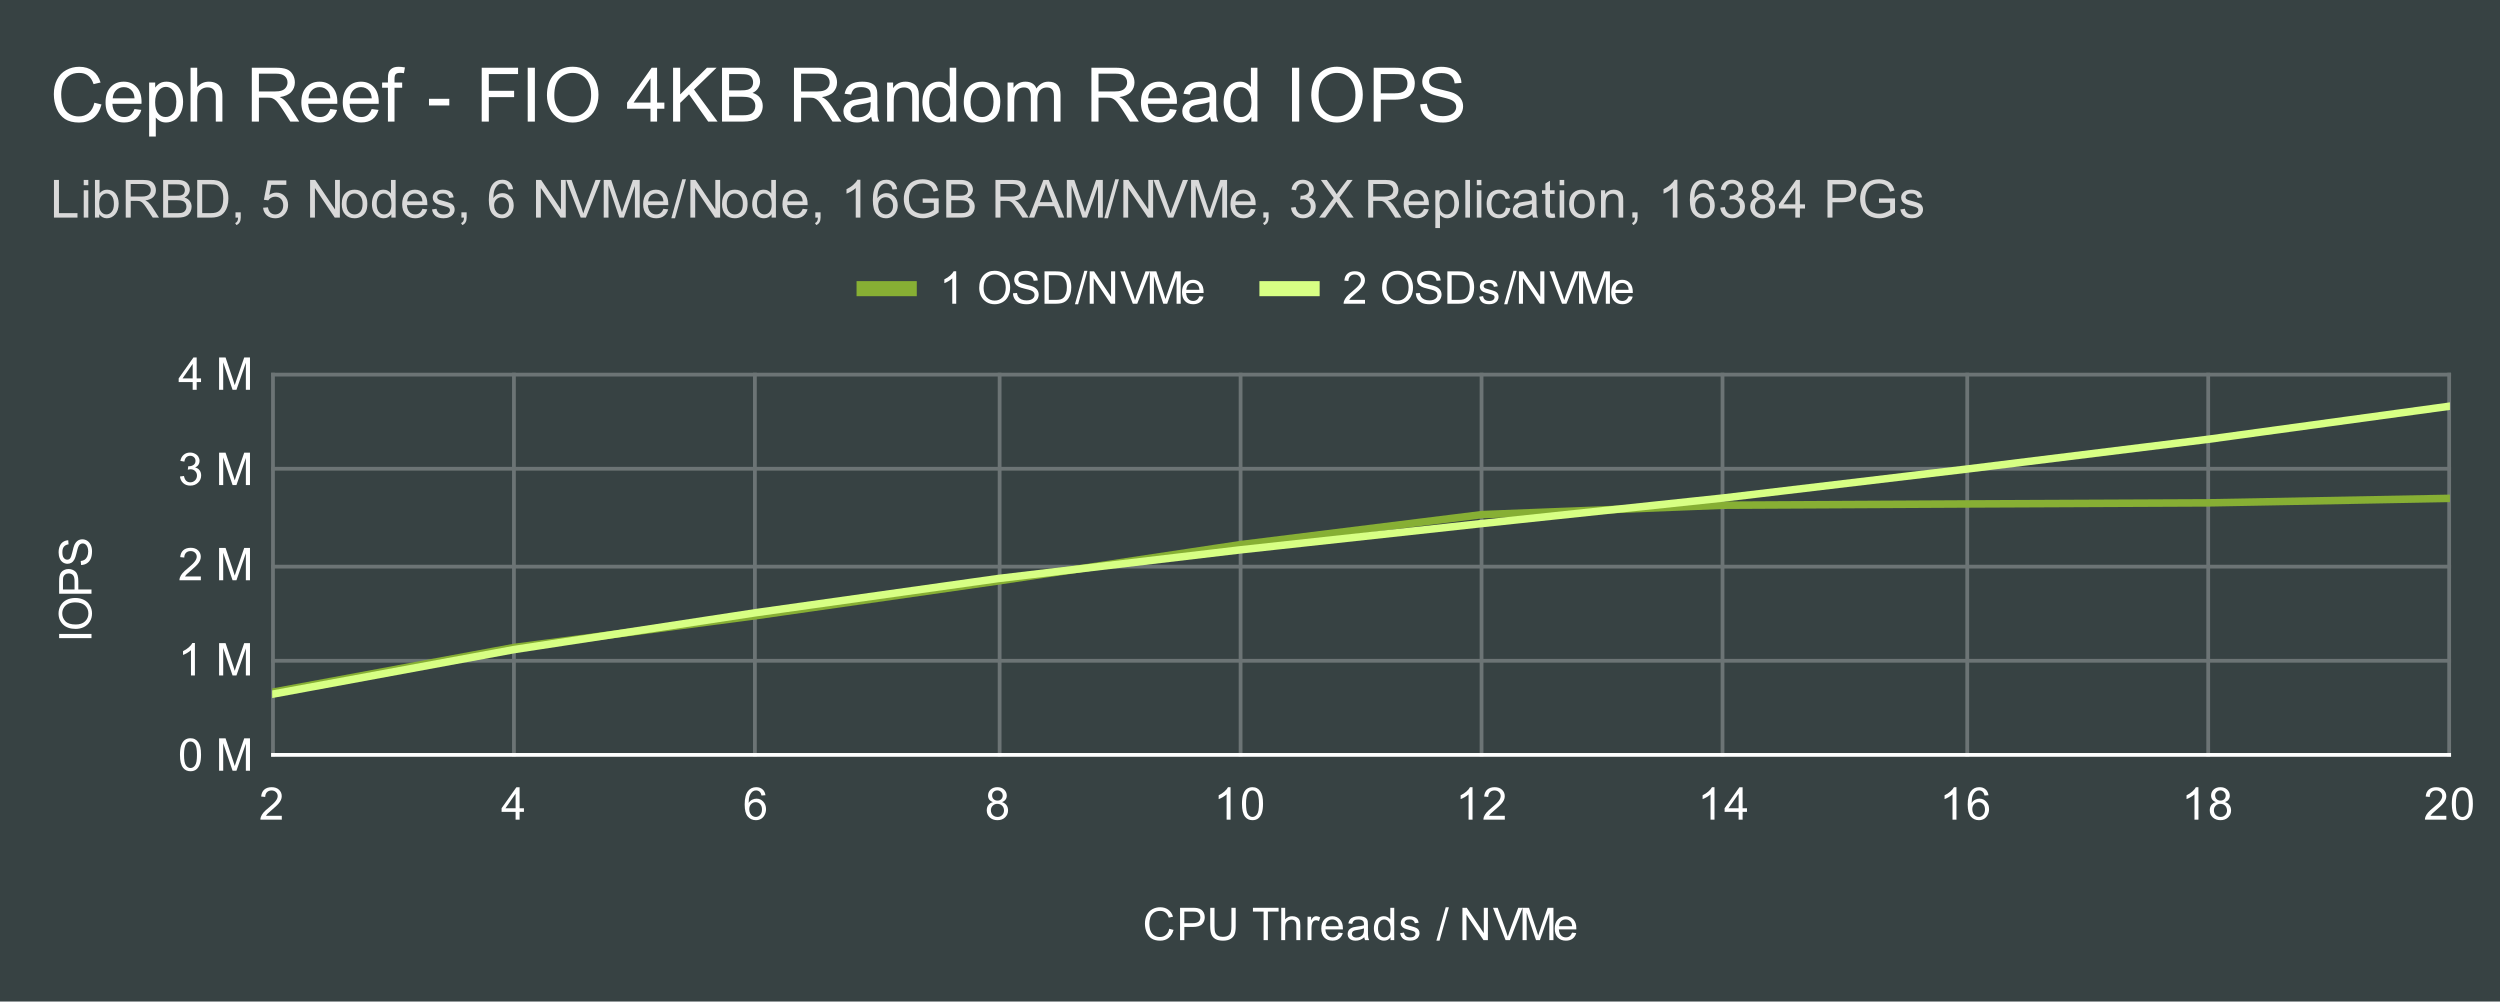 <svg version="1.1" viewBox="0.0 0.0 664.0 266.0" fill="none" stroke="none" stroke-linecap="square" stroke-miterlimit="10" width="664" height="266" xmlns:xlink="http://www.w3.org/1999/xlink" xmlns="http://www.w3.org/2000/svg"><path fill="#374243" d="M0 0L664.0 0L664.0 266.0L0 266.0L0 0Z" fill-rule="nonzero"/><path stroke="#6c7475" stroke-width="1.0" stroke-linecap="butt" d="M72.5 99.5L72.5 200.5" fill-rule="nonzero"/><path stroke="#6c7475" stroke-width="1.0" stroke-linecap="butt" d="M136.5 99.5L136.5 200.5" fill-rule="nonzero"/><path stroke="#6c7475" stroke-width="1.0" stroke-linecap="butt" d="M200.5 99.5L200.5 200.5" fill-rule="nonzero"/><path stroke="#6c7475" stroke-width="1.0" stroke-linecap="butt" d="M265.5 99.5L265.5 200.5" fill-rule="nonzero"/><path stroke="#6c7475" stroke-width="1.0" stroke-linecap="butt" d="M329.5 99.5L329.5 200.5" fill-rule="nonzero"/><path stroke="#6c7475" stroke-width="1.0" stroke-linecap="butt" d="M393.5 99.5L393.5 200.5" fill-rule="nonzero"/><path stroke="#6c7475" stroke-width="1.0" stroke-linecap="butt" d="M457.5 99.5L457.5 200.5" fill-rule="nonzero"/><path stroke="#6c7475" stroke-width="1.0" stroke-linecap="butt" d="M522.5 99.5L522.5 200.5" fill-rule="nonzero"/><path stroke="#6c7475" stroke-width="1.0" stroke-linecap="butt" d="M586.5 99.5L586.5 200.5" fill-rule="nonzero"/><path stroke="#6c7475" stroke-width="1.0" stroke-linecap="butt" d="M650.5 99.5L650.5 200.5" fill-rule="nonzero"/><path stroke="#ffffff" stroke-width="1.0" stroke-linecap="butt" d="M72.5 200.5L650.5 200.5" fill-rule="nonzero"/><path stroke="#6c7475" stroke-width="1.0" stroke-linecap="butt" d="M72.5 175.5L650.5 175.5" fill-rule="nonzero"/><path stroke="#6c7475" stroke-width="1.0" stroke-linecap="butt" d="M72.5 150.5L650.5 150.5" fill-rule="nonzero"/><path stroke="#6c7475" stroke-width="1.0" stroke-linecap="butt" d="M72.5 124.5L650.5 124.5" fill-rule="nonzero"/><path stroke="#6c7475" stroke-width="1.0" stroke-linecap="butt" d="M72.5 99.5L650.5 99.5" fill-rule="nonzero"/><clipPath id="id_0"><path d="M72.3 99.533L650.7 99.533L650.7 200.7L72.3 200.7L72.3 99.533Z" clip-rule="nonzero"/></clipPath><path stroke="#87af34" stroke-width="2.0" stroke-linecap="butt" clip-path="url(#id_0)" d="M72.3 183.865L136.567 171.96L200.833 163.518L265.1 154.31L329.367 144.662L393.633 136.676L457.9 134.185L522.167 133.85L586.433 133.561L650.7 132.362" fill-rule="nonzero"/><path stroke="#d7ff84" stroke-width="2.0" stroke-linecap="butt" clip-path="url(#id_0)" d="M72.3 184.389L136.567 172.522L200.833 162.715L265.1 153.656L329.367 146.047L393.633 139.047L457.9 132.243L522.167 124.61L586.433 116.681L650.7 107.871" fill-rule="nonzero"/><path fill="#000000" fill-opacity="0.0" clip-path="url(#id_0)" d="M75.3 183.865C75.3 185.522 73.957 186.865 72.3 186.865C70.643 186.865 69.3 185.522 69.3 183.865C69.3 182.208 70.643 180.865 72.3 180.865C73.957 180.865 75.3 182.208 75.3 183.865Z" fill-rule="nonzero"/><path fill="#000000" fill-opacity="0.0" clip-path="url(#id_0)" d="M139.567 171.96C139.567 173.617 138.224 174.96 136.567 174.96C134.91 174.96 133.567 173.617 133.567 171.96C133.567 170.303 134.91 168.96 136.567 168.96C138.224 168.96 139.567 170.303 139.567 171.96Z" fill-rule="nonzero"/><path fill="#000000" fill-opacity="0.0" clip-path="url(#id_0)" d="M203.833 163.518C203.833 165.175 202.49 166.518 200.833 166.518C199.176 166.518 197.833 165.175 197.833 163.518C197.833 161.861 199.176 160.518 200.833 160.518C202.49 160.518 203.833 161.861 203.833 163.518Z" fill-rule="nonzero"/><path fill="#000000" fill-opacity="0.0" clip-path="url(#id_0)" d="M268.1 154.31C268.1 155.967 266.757 157.31 265.1 157.31C263.443 157.31 262.1 155.967 262.1 154.31C262.1 152.654 263.443 151.31 265.1 151.31C266.757 151.31 268.1 152.654 268.1 154.31Z" fill-rule="nonzero"/><path fill="#000000" fill-opacity="0.0" clip-path="url(#id_0)" d="M332.367 144.662C332.367 146.319 331.024 147.662 329.367 147.662C327.71 147.662 326.367 146.319 326.367 144.662C326.367 143.005 327.71 141.662 329.367 141.662C331.024 141.662 332.367 143.005 332.367 144.662Z" fill-rule="nonzero"/><path fill="#000000" fill-opacity="0.0" clip-path="url(#id_0)" d="M396.633 136.676C396.633 138.333 395.29 139.676 393.633 139.676C391.976 139.676 390.633 138.333 390.633 136.676C390.633 135.019 391.976 133.676 393.633 133.676C395.29 133.676 396.633 135.019 396.633 136.676Z" fill-rule="nonzero"/><path fill="#000000" fill-opacity="0.0" clip-path="url(#id_0)" d="M460.9 134.185C460.9 135.841 459.557 137.185 457.9 137.185C456.243 137.185 454.9 135.841 454.9 134.185C454.9 132.528 456.243 131.185 457.9 131.185C459.557 131.185 460.9 132.528 460.9 134.185Z" fill-rule="nonzero"/><path fill="#000000" fill-opacity="0.0" clip-path="url(#id_0)" d="M525.167 133.85C525.167 135.507 523.824 136.85 522.167 136.85C520.51 136.85 519.167 135.507 519.167 133.85C519.167 132.193 520.51 130.85 522.167 130.85C523.824 130.85 525.167 132.193 525.167 133.85Z" fill-rule="nonzero"/><path fill="#000000" fill-opacity="0.0" clip-path="url(#id_0)" d="M589.433 133.561C589.433 135.218 588.09 136.561 586.433 136.561C584.777 136.561 583.433 135.218 583.433 133.561C583.433 131.905 584.777 130.561 586.433 130.561C588.09 130.561 589.433 131.905 589.433 133.561Z" fill-rule="nonzero"/><path fill="#000000" fill-opacity="0.0" clip-path="url(#id_0)" d="M653.7 132.362C653.7 134.018 652.357 135.362 650.7 135.362C649.043 135.362 647.7 134.018 647.7 132.362C647.7 130.705 649.043 129.362 650.7 129.362C652.357 129.362 653.7 130.705 653.7 132.362Z" fill-rule="nonzero"/><path fill="#000000" fill-opacity="0.0" clip-path="url(#id_0)" d="M75.3 184.389C75.3 186.046 73.957 187.389 72.3 187.389C70.643 187.389 69.3 186.046 69.3 184.389C69.3 182.733 70.643 181.389 72.3 181.389C73.957 181.389 75.3 182.733 75.3 184.389Z" fill-rule="nonzero"/><path fill="#000000" fill-opacity="0.0" clip-path="url(#id_0)" d="M139.567 172.522C139.567 174.179 138.224 175.522 136.567 175.522C134.91 175.522 133.567 174.179 133.567 172.522C133.567 170.865 134.91 169.522 136.567 169.522C138.224 169.522 139.567 170.865 139.567 172.522Z" fill-rule="nonzero"/><path fill="#000000" fill-opacity="0.0" clip-path="url(#id_0)" d="M203.833 162.715C203.833 164.372 202.49 165.715 200.833 165.715C199.176 165.715 197.833 164.372 197.833 162.715C197.833 161.058 199.176 159.715 200.833 159.715C202.49 159.715 203.833 161.058 203.833 162.715Z" fill-rule="nonzero"/><path fill="#000000" fill-opacity="0.0" clip-path="url(#id_0)" d="M268.1 153.656C268.1 155.313 266.757 156.656 265.1 156.656C263.443 156.656 262.1 155.313 262.1 153.656C262.1 151.999 263.443 150.656 265.1 150.656C266.757 150.656 268.1 151.999 268.1 153.656Z" fill-rule="nonzero"/><path fill="#000000" fill-opacity="0.0" clip-path="url(#id_0)" d="M332.367 146.047C332.367 147.703 331.024 149.047 329.367 149.047C327.71 149.047 326.367 147.703 326.367 146.047C326.367 144.39 327.71 143.047 329.367 143.047C331.024 143.047 332.367 144.39 332.367 146.047Z" fill-rule="nonzero"/><path fill="#000000" fill-opacity="0.0" clip-path="url(#id_0)" d="M396.633 139.047C396.633 140.704 395.29 142.047 393.633 142.047C391.976 142.047 390.633 140.704 390.633 139.047C390.633 137.39 391.976 136.047 393.633 136.047C395.29 136.047 396.633 137.39 396.633 139.047Z" fill-rule="nonzero"/><path fill="#000000" fill-opacity="0.0" clip-path="url(#id_0)" d="M460.9 132.243C460.9 133.9 459.557 135.243 457.9 135.243C456.243 135.243 454.9 133.9 454.9 132.243C454.9 130.586 456.243 129.243 457.9 129.243C459.557 129.243 460.9 130.586 460.9 132.243Z" fill-rule="nonzero"/><path fill="#000000" fill-opacity="0.0" clip-path="url(#id_0)" d="M525.167 124.61C525.167 126.266 523.824 127.61 522.167 127.61C520.51 127.61 519.167 126.266 519.167 124.61C519.167 122.953 520.51 121.61 522.167 121.61C523.824 121.61 525.167 122.953 525.167 124.61Z" fill-rule="nonzero"/><path fill="#000000" fill-opacity="0.0" clip-path="url(#id_0)" d="M589.433 116.681C589.433 118.338 588.09 119.681 586.433 119.681C584.777 119.681 583.433 118.338 583.433 116.681C583.433 115.024 584.777 113.681 586.433 113.681C588.09 113.681 589.433 115.024 589.433 116.681Z" fill-rule="nonzero"/><path fill="#000000" fill-opacity="0.0" clip-path="url(#id_0)" d="M653.7 107.871C653.7 109.527 652.357 110.871 650.7 110.871C649.043 110.871 647.7 109.527 647.7 107.871C647.7 106.214 649.043 104.871 650.7 104.871C652.357 104.871 653.7 106.214 653.7 107.871Z" fill-rule="nonzero"/><path fill="#ffffff" d="M310.562 246.684L311.688 246.981Q311.328 248.372 310.406 249.106Q309.484 249.841 308.141 249.841Q306.75 249.841 305.875 249.278Q305.0 248.716 304.547 247.653Q304.094 246.575 304.094 245.341Q304.094 243.997 304.609 242.997Q305.125 241.997 306.062 241.481Q307.016 240.966 308.156 240.966Q309.438 240.966 310.312 241.622Q311.203 242.278 311.547 243.466L310.422 243.731Q310.125 242.794 309.547 242.372Q308.984 241.934 308.125 241.934Q307.141 241.934 306.469 242.419Q305.812 242.887 305.531 243.684Q305.266 244.481 305.266 245.341Q305.266 246.434 305.578 247.247Q305.906 248.059 306.578 248.466Q307.25 248.872 308.047 248.872Q309.0 248.872 309.656 248.325Q310.328 247.778 310.562 246.684ZM313.422 249.7L313.422 241.106L316.672 241.106Q317.516 241.106 317.969 241.184Q318.609 241.294 319.031 241.591Q319.469 241.887 319.719 242.419Q319.984 242.95 319.984 243.591Q319.984 244.684 319.281 245.45Q318.594 246.2 316.766 246.2L314.562 246.2L314.562 249.7L313.422 249.7ZM314.562 245.2L316.781 245.2Q317.891 245.2 318.344 244.794Q318.812 244.372 318.812 243.622Q318.812 243.091 318.531 242.716Q318.266 242.325 317.828 242.2Q317.531 242.122 316.766 242.122L314.562 242.122L314.562 245.2ZM327.062 241.106L328.203 241.106L328.203 246.075Q328.203 247.372 327.906 248.137Q327.609 248.887 326.844 249.372Q326.078 249.841 324.844 249.841Q323.641 249.841 322.859 249.434Q322.094 249.012 321.766 248.231Q321.438 247.434 321.438 246.075L321.438 241.106L322.578 241.106L322.578 246.059Q322.578 247.184 322.781 247.716Q323.0 248.247 323.5 248.544Q324.016 248.825 324.75 248.825Q326.0 248.825 326.531 248.262Q327.062 247.684 327.062 246.059L327.062 241.106ZM335.609 249.7L335.609 242.122L332.781 242.122L332.781 241.106L339.594 241.106L339.594 242.122L336.75 242.122L336.75 249.7L335.609 249.7ZM340.297 249.7L340.297 241.106L341.344 241.106L341.344 244.184Q342.078 243.341 343.203 243.341Q343.906 243.341 344.406 243.622Q344.922 243.887 345.141 244.372Q345.359 244.841 345.359 245.762L345.359 249.7L344.312 249.7L344.312 245.762Q344.312 244.966 343.969 244.606Q343.625 244.247 343.0 244.247Q342.531 244.247 342.109 244.497Q341.703 244.731 341.516 245.153Q341.344 245.559 341.344 246.294L341.344 249.7L340.297 249.7ZM347.281 249.7L347.281 243.481L348.234 243.481L348.234 244.419Q348.594 243.762 348.891 243.559Q349.203 243.341 349.578 243.341Q350.109 243.341 350.656 243.669L350.297 244.653Q349.906 244.419 349.531 244.419Q349.172 244.419 348.891 244.637Q348.625 244.841 348.516 245.216Q348.328 245.778 348.328 246.434L348.328 249.7L347.281 249.7ZM355.547 247.7L356.641 247.825Q356.391 248.778 355.688 249.309Q354.984 249.841 353.906 249.841Q352.547 249.841 351.734 248.997Q350.938 248.153 350.938 246.637Q350.938 245.075 351.75 244.216Q352.562 243.341 353.844 243.341Q355.094 243.341 355.875 244.184Q356.672 245.028 356.672 246.575Q356.672 246.669 356.672 246.856L352.031 246.856Q352.094 247.887 352.609 248.434Q353.125 248.966 353.906 248.966Q354.484 248.966 354.891 248.669Q355.312 248.356 355.547 247.7ZM352.094 245.997L355.562 245.997Q355.5 245.2 355.172 244.809Q354.656 244.2 353.859 244.2Q353.125 244.2 352.625 244.684Q352.141 245.169 352.094 245.997ZM362.359 248.934Q361.766 249.434 361.219 249.637Q360.688 249.841 360.062 249.841Q359.031 249.841 358.484 249.341Q357.938 248.841 357.938 248.059Q357.938 247.606 358.141 247.231Q358.344 246.841 358.688 246.622Q359.031 246.387 359.453 246.278Q359.75 246.184 360.391 246.106Q361.656 245.966 362.266 245.747Q362.266 245.528 362.266 245.481Q362.266 244.825 361.969 244.559Q361.562 244.216 360.766 244.216Q360.031 244.216 359.672 244.481Q359.312 244.731 359.141 245.387L358.109 245.247Q358.25 244.591 358.578 244.184Q358.906 243.778 359.516 243.559Q360.125 243.341 360.922 243.341Q361.719 243.341 362.219 243.528Q362.719 243.716 362.953 243.997Q363.188 244.278 363.281 244.716Q363.328 244.981 363.328 245.684L363.328 247.091Q363.328 248.559 363.391 248.95Q363.469 249.341 363.672 249.7L362.562 249.7Q362.406 249.372 362.359 248.934ZM362.266 246.575Q361.688 246.809 360.547 246.981Q359.891 247.075 359.625 247.2Q359.359 247.309 359.203 247.528Q359.062 247.747 359.062 248.028Q359.062 248.45 359.375 248.731Q359.703 249.012 360.312 249.012Q360.922 249.012 361.391 248.747Q361.875 248.481 362.094 248.012Q362.266 247.653 362.266 246.966L362.266 246.575ZM369.328 249.7L369.328 248.919Q368.734 249.841 367.594 249.841Q366.844 249.841 366.219 249.434Q365.594 249.012 365.25 248.278Q364.906 247.544 364.906 246.591Q364.906 245.669 365.219 244.903Q365.531 244.137 366.156 243.747Q366.781 243.341 367.547 243.341Q368.109 243.341 368.547 243.575Q368.984 243.809 369.266 244.184L369.266 241.106L370.312 241.106L370.312 249.7L369.328 249.7ZM366.0 246.591Q366.0 247.794 366.5 248.387Q367.0 248.966 367.688 248.966Q368.375 248.966 368.859 248.403Q369.344 247.841 369.344 246.684Q369.344 245.403 368.844 244.809Q368.359 244.216 367.641 244.216Q366.938 244.216 366.469 244.794Q366.0 245.356 366.0 246.591ZM371.875 247.841L372.906 247.684Q373.0 248.309 373.391 248.637Q373.797 248.966 374.531 248.966Q375.25 248.966 375.594 248.684Q375.953 248.387 375.953 247.981Q375.953 247.622 375.641 247.419Q375.422 247.278 374.562 247.059Q373.406 246.762 372.953 246.559Q372.516 246.341 372.281 245.966Q372.047 245.591 372.047 245.122Q372.047 244.716 372.234 244.356Q372.422 243.997 372.75 243.762Q373.0 243.591 373.422 243.466Q373.844 243.341 374.344 243.341Q375.062 243.341 375.609 243.559Q376.172 243.762 376.438 244.122Q376.703 244.481 376.797 245.075L375.766 245.216Q375.703 244.747 375.359 244.481Q375.031 244.2 374.406 244.2Q373.688 244.2 373.375 244.45Q373.062 244.684 373.062 245.012Q373.062 245.216 373.188 245.372Q373.328 245.544 373.594 245.653Q373.75 245.716 374.531 245.919Q375.656 246.231 376.094 246.419Q376.531 246.606 376.781 246.966Q377.031 247.325 377.031 247.872Q377.031 248.403 376.719 248.872Q376.422 249.325 375.844 249.591Q375.266 249.841 374.531 249.841Q373.312 249.841 372.672 249.341Q372.047 248.825 371.875 247.841ZM381.5 249.841L383.984 240.966L384.828 240.966L382.344 249.841L381.5 249.841ZM388.422 249.7L388.422 241.106L389.578 241.106L394.094 247.856L394.094 241.106L395.188 241.106L395.188 249.7L394.016 249.7L389.5 242.95L389.5 249.7L388.422 249.7ZM399.875 249.7L396.547 241.106L397.781 241.106L400.016 247.356Q400.281 248.106 400.469 248.762Q400.672 248.059 400.938 247.356L403.25 241.106L404.406 241.106L401.047 249.7L399.875 249.7ZM404.391 249.7L404.391 241.106L406.109 241.106L408.141 247.184Q408.422 248.044 408.547 248.466Q408.688 247.997 409.0 247.091L411.062 241.106L412.594 241.106L412.594 249.7L411.5 249.7L411.5 242.512L409.0 249.7L407.969 249.7L405.484 242.387L405.484 249.7L404.391 249.7ZM417.547 247.7L418.641 247.825Q418.391 248.778 417.688 249.309Q416.984 249.841 415.906 249.841Q414.547 249.841 413.734 248.997Q412.938 248.153 412.938 246.637Q412.938 245.075 413.75 244.216Q414.562 243.341 415.844 243.341Q417.094 243.341 417.875 244.184Q418.672 245.028 418.672 246.575Q418.672 246.669 418.672 246.856L414.031 246.856Q414.094 247.887 414.609 248.434Q415.125 248.966 415.906 248.966Q416.484 248.966 416.891 248.669Q417.312 248.356 417.547 247.7ZM414.094 245.997L417.562 245.997Q417.5 245.2 417.172 244.809Q416.656 244.2 415.859 244.2Q415.125 244.2 414.625 244.684Q414.141 245.169 414.094 245.997Z" fill-rule="nonzero"/><path fill="#ffffff" d="M24.3 169.492L15.706 169.492L15.706 168.367L24.3 168.367L24.3 169.492ZM20.112 167.039Q17.972 167.039 16.769 165.898Q15.55 164.742 15.55 162.929Q15.55 161.726 16.128 160.773Q16.691 159.82 17.706 159.32Q18.722 158.82 20.019 158.82Q21.316 158.82 22.347 159.351Q23.378 159.882 23.909 160.851Q24.441 161.804 24.441 162.929Q24.441 164.148 23.862 165.101Q23.269 166.054 22.269 166.554Q21.253 167.039 20.112 167.039ZM20.128 165.867Q21.691 165.867 22.581 165.039Q23.472 164.195 23.472 162.929Q23.472 161.648 22.581 160.82Q21.675 159.992 20.003 159.992Q18.956 159.992 18.175 160.351Q17.394 160.695 16.972 161.382Q16.534 162.07 16.534 162.914Q16.534 164.117 17.362 164.992Q18.191 165.867 20.128 165.867ZM24.3 157.695L15.706 157.695L15.706 154.445Q15.706 153.601 15.784 153.148Q15.894 152.507 16.191 152.085Q16.487 151.648 17.019 151.398Q17.55 151.132 18.191 151.132Q19.284 151.132 20.05 151.835Q20.8 152.523 20.8 154.351L20.8 156.554L24.3 156.554L24.3 157.695ZM19.8 156.554L19.8 154.335Q19.8 153.226 19.394 152.773Q18.972 152.304 18.222 152.304Q17.691 152.304 17.316 152.585Q16.925 152.851 16.8 153.289Q16.722 153.585 16.722 154.351L16.722 156.554L19.8 156.554ZM21.534 150.07L21.441 149.007Q22.097 148.929 22.503 148.648Q22.909 148.367 23.175 147.789Q23.425 147.195 23.425 146.46Q23.425 145.82 23.237 145.32Q23.034 144.82 22.706 144.585Q22.362 144.335 21.972 144.335Q21.566 144.335 21.269 144.57Q20.956 144.804 20.753 145.335Q20.612 145.695 20.331 146.882Q20.05 148.054 19.8 148.523Q19.472 149.148 19.003 149.445Q18.519 149.742 17.925 149.742Q17.284 149.742 16.722 149.382Q16.144 149.007 15.862 148.304Q15.566 147.585 15.566 146.726Q15.566 145.773 15.878 145.039Q16.175 144.304 16.784 143.914Q17.378 143.523 18.128 143.492L18.206 144.585Q17.394 144.679 16.987 145.195Q16.566 145.695 16.566 146.679Q16.566 147.71 16.941 148.179Q17.316 148.648 17.847 148.648Q18.316 148.648 18.612 148.32Q18.909 147.992 19.222 146.617Q19.534 145.226 19.769 144.71Q20.128 143.96 20.659 143.601Q21.175 143.242 21.878 143.242Q22.566 143.242 23.175 143.632Q23.769 144.023 24.112 144.757Q24.441 145.492 24.441 146.414Q24.441 147.585 24.112 148.382Q23.769 149.164 23.081 149.617Q22.394 150.054 21.534 150.07Z" fill-rule="nonzero"/><path fill="#ffffff" d="M47.8 200.466Q47.8 198.934 48.112 198.012Q48.425 197.075 49.034 196.575Q49.659 196.075 50.597 196.075Q51.284 196.075 51.8 196.356Q52.331 196.637 52.675 197.169Q53.019 197.684 53.206 198.434Q53.394 199.184 53.394 200.466Q53.394 201.981 53.081 202.903Q52.784 203.825 52.159 204.341Q51.55 204.841 50.597 204.841Q49.362 204.841 48.644 203.95Q47.8 202.887 47.8 200.466ZM48.878 200.466Q48.878 202.575 49.378 203.278Q49.878 203.981 50.597 203.981Q51.331 203.981 51.816 203.278Q52.316 202.575 52.316 200.466Q52.316 198.341 51.816 197.653Q51.331 196.95 50.581 196.95Q49.862 196.95 49.425 197.559Q48.878 198.341 48.878 200.466ZM58.191 204.7L58.191 196.106L59.909 196.106L61.941 202.184Q62.222 203.044 62.347 203.466Q62.487 202.997 62.8 202.091L64.862 196.106L66.394 196.106L66.394 204.7L65.3 204.7L65.3 197.512L62.8 204.7L61.769 204.7L59.284 197.387L59.284 204.7L58.191 204.7Z" fill-rule="nonzero"/><path fill="#ffffff" d="M51.769 179.408L50.722 179.408L50.722 172.69Q50.331 173.049 49.706 173.424Q49.097 173.783 48.612 173.955L48.612 172.94Q49.487 172.518 50.144 171.94Q50.816 171.346 51.097 170.783L51.769 170.783L51.769 179.408ZM58.191 179.408L58.191 170.815L59.909 170.815L61.941 176.893Q62.222 177.752 62.347 178.174Q62.487 177.705 62.8 176.799L64.862 170.815L66.394 170.815L66.394 179.408L65.3 179.408L65.3 172.221L62.8 179.408L61.769 179.408L59.284 172.096L59.284 179.408L58.191 179.408Z" fill-rule="nonzero"/><path fill="#ffffff" d="M53.347 153.101L53.347 154.117L47.659 154.117Q47.659 153.742 47.784 153.382Q48.003 152.804 48.472 152.242Q48.956 151.679 49.862 150.945Q51.269 149.789 51.753 149.117Q52.253 148.445 52.253 147.851Q52.253 147.226 51.8 146.804Q51.347 146.367 50.628 146.367Q49.862 146.367 49.409 146.82Q48.956 147.273 48.941 148.085L47.862 147.976Q47.972 146.757 48.691 146.132Q49.425 145.492 50.659 145.492Q51.894 145.492 52.612 146.179Q53.331 146.867 53.331 147.882Q53.331 148.398 53.112 148.898Q52.909 149.382 52.409 149.945Q51.925 150.492 50.8 151.445Q49.847 152.242 49.566 152.539Q49.3 152.82 49.128 153.101L53.347 153.101ZM58.191 154.117L58.191 145.523L59.909 145.523L61.941 151.601Q62.222 152.46 62.347 152.882Q62.487 152.414 62.8 151.507L64.862 145.523L66.394 145.523L66.394 154.117L65.3 154.117L65.3 146.929L62.8 154.117L61.769 154.117L59.284 146.804L59.284 154.117L58.191 154.117Z" fill-rule="nonzero"/><path fill="#ffffff" d="M47.8 126.559L48.862 126.419Q49.034 127.309 49.472 127.716Q49.909 128.106 50.534 128.106Q51.284 128.106 51.8 127.591Q52.316 127.075 52.316 126.309Q52.316 125.591 51.831 125.122Q51.362 124.638 50.628 124.638Q50.331 124.638 49.878 124.763L50.003 123.825Q50.112 123.841 50.175 123.841Q50.847 123.841 51.378 123.497Q51.925 123.138 51.925 122.403Q51.925 121.825 51.534 121.45Q51.144 121.059 50.519 121.059Q49.909 121.059 49.487 121.45Q49.081 121.841 48.972 122.606L47.909 122.419Q48.097 121.372 48.784 120.794Q49.472 120.2 50.487 120.2Q51.191 120.2 51.784 120.513Q52.378 120.809 52.691 121.325Q53.003 121.841 53.003 122.434Q53.003 122.981 52.706 123.45Q52.409 123.903 51.831 124.169Q52.581 124.341 53.003 124.903Q53.425 125.45 53.425 126.294Q53.425 127.419 52.597 128.2Q51.784 128.981 50.534 128.981Q49.409 128.981 48.659 128.309Q47.909 127.622 47.8 126.559ZM58.191 128.825L58.191 120.231L59.909 120.231L61.941 126.309Q62.222 127.169 62.347 127.591Q62.487 127.122 62.8 126.216L64.862 120.231L66.394 120.231L66.394 128.825L65.3 128.825L65.3 121.638L62.8 128.825L61.769 128.825L59.284 121.513L59.284 128.825L58.191 128.825Z" fill-rule="nonzero"/><path fill="#ffffff" d="M51.175 103.533L51.175 101.471L47.456 101.471L47.456 100.502L51.378 94.94L52.237 94.94L52.237 100.502L53.394 100.502L53.394 101.471L52.237 101.471L52.237 103.533L51.175 103.533ZM51.175 100.502L51.175 96.643L48.487 100.502L51.175 100.502ZM58.191 103.533L58.191 94.94L59.909 94.94L61.941 101.018Q62.222 101.877 62.347 102.299Q62.487 101.83 62.8 100.924L64.862 94.94L66.394 94.94L66.394 103.533L65.3 103.533L65.3 96.346L62.8 103.533L61.769 103.533L59.284 96.221L59.284 103.533L58.191 103.533Z" fill-rule="nonzero"/><path fill="#ffffff" d="M74.847 216.684L74.847 217.7L69.159 217.7Q69.159 217.325 69.284 216.966Q69.503 216.387 69.972 215.825Q70.456 215.262 71.362 214.528Q72.769 213.372 73.253 212.7Q73.753 212.028 73.753 211.434Q73.753 210.809 73.3 210.387Q72.847 209.95 72.128 209.95Q71.362 209.95 70.909 210.403Q70.456 210.856 70.441 211.669L69.362 211.559Q69.472 210.341 70.191 209.716Q70.925 209.075 72.159 209.075Q73.394 209.075 74.112 209.762Q74.831 210.45 74.831 211.466Q74.831 211.981 74.612 212.481Q74.409 212.966 73.909 213.528Q73.425 214.075 72.3 215.028Q71.347 215.825 71.066 216.122Q70.8 216.403 70.628 216.684L74.847 216.684Z" fill-rule="nonzero"/><path fill="#ffffff" d="M136.942 217.7L136.942 215.637L133.223 215.637L133.223 214.669L137.145 209.106L138.004 209.106L138.004 214.669L139.16 214.669L139.16 215.637L138.004 215.637L138.004 217.7L136.942 217.7ZM136.942 214.669L136.942 210.809L134.254 214.669L136.942 214.669Z" fill-rule="nonzero"/><path fill="#ffffff" d="M203.302 211.216L202.255 211.294Q202.115 210.669 201.865 210.387Q201.427 209.934 200.802 209.934Q200.302 209.934 199.911 210.216Q199.427 210.591 199.13 211.294Q198.849 211.981 198.833 213.262Q199.208 212.684 199.755 212.403Q200.318 212.122 200.927 212.122Q201.974 212.122 202.708 212.903Q203.458 213.684 203.458 214.903Q203.458 215.716 203.099 216.419Q202.755 217.106 202.146 217.481Q201.536 217.841 200.771 217.841Q199.443 217.841 198.615 216.872Q197.786 215.903 197.786 213.684Q197.786 211.184 198.708 210.059Q199.505 209.075 200.865 209.075Q201.88 209.075 202.521 209.653Q203.177 210.216 203.302 211.216ZM199.005 214.919Q199.005 215.466 199.224 215.966Q199.458 216.45 199.865 216.716Q200.286 216.981 200.755 216.981Q201.411 216.981 201.896 216.45Q202.38 215.903 202.38 214.981Q202.38 214.091 201.896 213.575Q201.427 213.059 200.708 213.059Q199.99 213.059 199.49 213.575Q199.005 214.091 199.005 214.919Z" fill-rule="nonzero"/><path fill="#ffffff" d="M263.725 213.044Q263.069 212.794 262.741 212.356Q262.428 211.903 262.428 211.294Q262.428 210.356 263.1 209.716Q263.788 209.075 264.897 209.075Q266.022 209.075 266.709 209.731Q267.397 210.387 267.397 211.325Q267.397 211.919 267.084 212.356Q266.772 212.794 266.131 213.044Q266.928 213.294 267.334 213.872Q267.741 214.45 267.741 215.247Q267.741 216.341 266.959 217.091Q266.194 217.841 264.913 217.841Q263.647 217.841 262.866 217.091Q262.084 216.341 262.084 215.216Q262.084 214.372 262.506 213.809Q262.944 213.247 263.725 213.044ZM263.506 211.247Q263.506 211.856 263.897 212.247Q264.303 212.637 264.928 212.637Q265.538 212.637 265.928 212.262Q266.319 211.872 266.319 211.309Q266.319 210.731 265.913 210.341Q265.506 209.934 264.913 209.934Q264.303 209.934 263.897 210.325Q263.506 210.716 263.506 211.247ZM263.178 215.216Q263.178 215.669 263.381 216.091Q263.6 216.512 264.022 216.747Q264.444 216.981 264.928 216.981Q265.678 216.981 266.163 216.497Q266.663 216.012 266.663 215.262Q266.663 214.497 266.163 213.997Q265.663 213.497 264.897 213.497Q264.147 213.497 263.663 213.997Q263.178 214.481 263.178 215.216Z" fill-rule="nonzero"/><path fill="#ffffff" d="M326.835 217.7L325.789 217.7L325.789 210.981Q325.398 211.341 324.773 211.716Q324.164 212.075 323.679 212.247L323.679 211.231Q324.554 210.809 325.21 210.231Q325.882 209.637 326.164 209.075L326.835 209.075L326.835 217.7ZM329.867 213.466Q329.867 211.934 330.179 211.012Q330.492 210.075 331.101 209.575Q331.726 209.075 332.664 209.075Q333.351 209.075 333.867 209.356Q334.398 209.637 334.742 210.169Q335.085 210.684 335.273 211.434Q335.46 212.184 335.46 213.466Q335.46 214.981 335.148 215.903Q334.851 216.825 334.226 217.341Q333.617 217.841 332.664 217.841Q331.429 217.841 330.71 216.95Q329.867 215.887 329.867 213.466ZM330.945 213.466Q330.945 215.575 331.445 216.278Q331.945 216.981 332.664 216.981Q333.398 216.981 333.882 216.278Q334.382 215.575 334.382 213.466Q334.382 211.341 333.882 210.653Q333.398 209.95 332.648 209.95Q331.929 209.95 331.492 210.559Q330.945 211.341 330.945 213.466Z" fill-rule="nonzero"/><path fill="#ffffff" d="M391.102 217.7L390.055 217.7L390.055 210.981Q389.665 211.341 389.04 211.716Q388.43 212.075 387.946 212.247L387.946 211.231Q388.821 210.809 389.477 210.231Q390.149 209.637 390.43 209.075L391.102 209.075L391.102 217.7ZM399.68 216.684L399.68 217.7L393.993 217.7Q393.993 217.325 394.118 216.966Q394.336 216.387 394.805 215.825Q395.29 215.262 396.196 214.528Q397.602 213.372 398.086 212.7Q398.586 212.028 398.586 211.434Q398.586 210.809 398.133 210.387Q397.68 209.95 396.961 209.95Q396.196 209.95 395.743 210.403Q395.29 210.856 395.274 211.669L394.196 211.559Q394.305 210.341 395.024 209.716Q395.758 209.075 396.993 209.075Q398.227 209.075 398.946 209.762Q399.665 210.45 399.665 211.466Q399.665 211.981 399.446 212.481Q399.243 212.966 398.743 213.528Q398.258 214.075 397.133 215.028Q396.18 215.825 395.899 216.122Q395.633 216.403 395.461 216.684L399.68 216.684Z" fill-rule="nonzero"/><path fill="#ffffff" d="M455.369 217.7L454.322 217.7L454.322 210.981Q453.931 211.341 453.306 211.716Q452.697 212.075 452.212 212.247L452.212 211.231Q453.087 210.809 453.744 210.231Q454.416 209.637 454.697 209.075L455.369 209.075L455.369 217.7ZM461.775 217.7L461.775 215.637L458.056 215.637L458.056 214.669L461.978 209.106L462.837 209.106L462.837 214.669L463.994 214.669L463.994 215.637L462.837 215.637L462.837 217.7L461.775 217.7ZM461.775 214.669L461.775 210.809L459.087 214.669L461.775 214.669Z" fill-rule="nonzero"/><path fill="#ffffff" d="M519.635 217.7L518.589 217.7L518.589 210.981Q518.198 211.341 517.573 211.716Q516.964 212.075 516.479 212.247L516.479 211.231Q517.354 210.809 518.01 210.231Q518.682 209.637 518.964 209.075L519.635 209.075L519.635 217.7ZM528.135 211.216L527.089 211.294Q526.948 210.669 526.698 210.387Q526.26 209.934 525.635 209.934Q525.135 209.934 524.745 210.216Q524.26 210.591 523.964 211.294Q523.682 211.981 523.667 213.262Q524.042 212.684 524.589 212.403Q525.151 212.122 525.76 212.122Q526.807 212.122 527.542 212.903Q528.292 213.684 528.292 214.903Q528.292 215.716 527.932 216.419Q527.589 217.106 526.979 217.481Q526.37 217.841 525.604 217.841Q524.276 217.841 523.448 216.872Q522.62 215.903 522.62 213.684Q522.62 211.184 523.542 210.059Q524.339 209.075 525.698 209.075Q526.714 209.075 527.354 209.653Q528.01 210.216 528.135 211.216ZM523.839 214.919Q523.839 215.466 524.057 215.966Q524.292 216.45 524.698 216.716Q525.12 216.981 525.589 216.981Q526.245 216.981 526.729 216.45Q527.214 215.903 527.214 214.981Q527.214 214.091 526.729 213.575Q526.26 213.059 525.542 213.059Q524.823 213.059 524.323 213.575Q523.839 214.091 523.839 214.919Z" fill-rule="nonzero"/><path fill="#ffffff" d="M583.902 217.7L582.855 217.7L582.855 210.981Q582.465 211.341 581.84 211.716Q581.23 212.075 580.746 212.247L580.746 211.231Q581.621 210.809 582.277 210.231Q582.949 209.637 583.23 209.075L583.902 209.075L583.902 217.7ZM588.558 213.044Q587.902 212.794 587.574 212.356Q587.261 211.903 587.261 211.294Q587.261 210.356 587.933 209.716Q588.621 209.075 589.73 209.075Q590.855 209.075 591.543 209.731Q592.23 210.387 592.23 211.325Q592.23 211.919 591.918 212.356Q591.605 212.794 590.965 213.044Q591.761 213.294 592.168 213.872Q592.574 214.45 592.574 215.247Q592.574 216.341 591.793 217.091Q591.027 217.841 589.746 217.841Q588.48 217.841 587.699 217.091Q586.918 216.341 586.918 215.216Q586.918 214.372 587.34 213.809Q587.777 213.247 588.558 213.044ZM588.34 211.247Q588.34 211.856 588.73 212.247Q589.136 212.637 589.761 212.637Q590.371 212.637 590.761 212.262Q591.152 211.872 591.152 211.309Q591.152 210.731 590.746 210.341Q590.34 209.934 589.746 209.934Q589.136 209.934 588.73 210.325Q588.34 210.716 588.34 211.247ZM588.011 215.216Q588.011 215.669 588.215 216.091Q588.433 216.512 588.855 216.747Q589.277 216.981 589.761 216.981Q590.511 216.981 590.996 216.497Q591.496 216.012 591.496 215.262Q591.496 214.497 590.996 213.997Q590.496 213.497 589.73 213.497Q588.98 213.497 588.496 213.997Q588.011 214.481 588.011 215.216Z" fill-rule="nonzero"/><path fill="#ffffff" d="M649.747 216.684L649.747 217.7L644.059 217.7Q644.059 217.325 644.184 216.966Q644.403 216.387 644.872 215.825Q645.356 215.262 646.263 214.528Q647.669 213.372 648.153 212.7Q648.653 212.028 648.653 211.434Q648.653 210.809 648.2 210.387Q647.747 209.95 647.028 209.95Q646.263 209.95 645.809 210.403Q645.356 210.856 645.341 211.669L644.263 211.559Q644.372 210.341 645.091 209.716Q645.825 209.075 647.059 209.075Q648.294 209.075 649.013 209.762Q649.731 210.45 649.731 211.466Q649.731 211.981 649.513 212.481Q649.309 212.966 648.809 213.528Q648.325 214.075 647.2 215.028Q646.247 215.825 645.966 216.122Q645.7 216.403 645.528 216.684L649.747 216.684ZM651.2 213.466Q651.2 211.934 651.513 211.012Q651.825 210.075 652.434 209.575Q653.059 209.075 653.997 209.075Q654.684 209.075 655.2 209.356Q655.731 209.637 656.075 210.169Q656.419 210.684 656.606 211.434Q656.794 212.184 656.794 213.466Q656.794 214.981 656.481 215.903Q656.184 216.825 655.559 217.341Q654.95 217.841 653.997 217.841Q652.763 217.841 652.044 216.95Q651.2 215.887 651.2 213.466ZM652.278 213.466Q652.278 215.575 652.778 216.278Q653.278 216.981 653.997 216.981Q654.731 216.981 655.216 216.278Q655.716 215.575 655.716 213.466Q655.716 211.341 655.216 210.653Q654.731 209.95 653.981 209.95Q653.263 209.95 652.825 210.559Q652.278 211.341 652.278 213.466Z" fill-rule="nonzero"/><path stroke="#87af34" stroke-width="4.0" stroke-linecap="butt" d="M229.5 76.667L241.5 76.667" fill-rule="nonzero"/><path fill="#ffffff" d="M253.969 80.667L252.922 80.667L252.922 73.948Q252.531 74.307 251.906 74.682Q251.297 75.042 250.812 75.214L250.812 74.198Q251.688 73.776 252.344 73.198Q253.016 72.604 253.297 72.042L253.969 72.042L253.969 80.667ZM260.078 76.479Q260.078 74.339 261.219 73.135Q262.375 71.917 264.188 71.917Q265.391 71.917 266.344 72.495Q267.297 73.057 267.797 74.073Q268.297 75.089 268.297 76.385Q268.297 77.682 267.766 78.714Q267.234 79.745 266.266 80.276Q265.312 80.807 264.188 80.807Q262.969 80.807 262.016 80.229Q261.062 79.635 260.562 78.635Q260.078 77.62 260.078 76.479ZM261.25 76.495Q261.25 78.057 262.078 78.948Q262.922 79.839 264.188 79.839Q265.469 79.839 266.297 78.948Q267.125 78.042 267.125 76.37Q267.125 75.323 266.766 74.542Q266.422 73.76 265.734 73.339Q265.047 72.901 264.203 72.901Q263.0 72.901 262.125 73.729Q261.25 74.557 261.25 76.495ZM269.047 77.901L270.109 77.807Q270.188 78.464 270.469 78.87Q270.75 79.276 271.328 79.542Q271.922 79.792 272.656 79.792Q273.297 79.792 273.797 79.604Q274.297 79.401 274.531 79.073Q274.781 78.729 274.781 78.339Q274.781 77.932 274.547 77.635Q274.312 77.323 273.781 77.12Q273.422 76.979 272.234 76.698Q271.062 76.417 270.594 76.167Q269.969 75.839 269.672 75.37Q269.375 74.885 269.375 74.292Q269.375 73.651 269.734 73.089Q270.109 72.51 270.812 72.229Q271.531 71.932 272.391 71.932Q273.344 71.932 274.078 72.245Q274.812 72.542 275.203 73.151Q275.594 73.745 275.625 74.495L274.531 74.573Q274.438 73.76 273.922 73.354Q273.422 72.932 272.438 72.932Q271.406 72.932 270.938 73.307Q270.469 73.682 270.469 74.214Q270.469 74.682 270.797 74.979Q271.125 75.276 272.5 75.589Q273.891 75.901 274.406 76.135Q275.156 76.495 275.516 77.026Q275.875 77.542 275.875 78.245Q275.875 78.932 275.484 79.542Q275.094 80.135 274.359 80.479Q273.625 80.807 272.703 80.807Q271.531 80.807 270.734 80.479Q269.953 80.135 269.5 79.448Q269.062 78.76 269.047 77.901ZM277.422 80.667L277.422 72.073L280.391 72.073Q281.391 72.073 281.922 72.198Q282.656 72.37 283.172 72.807Q283.859 73.385 284.188 74.292Q284.531 75.182 284.531 76.323Q284.531 77.307 284.297 78.057Q284.078 78.807 283.719 79.307Q283.359 79.807 282.922 80.089Q282.5 80.37 281.906 80.526Q281.312 80.667 280.531 80.667L277.422 80.667ZM278.562 79.651L280.391 79.651Q281.25 79.651 281.734 79.495Q282.219 79.339 282.5 79.042Q282.906 78.651 283.125 77.964Q283.359 77.276 283.359 76.307Q283.359 74.964 282.906 74.245Q282.469 73.51 281.844 73.26Q281.375 73.089 280.375 73.089L278.562 73.089L278.562 79.651ZM285.5 80.807L287.984 71.932L288.828 71.932L286.344 80.807L285.5 80.807ZM289.422 80.667L289.422 72.073L290.578 72.073L295.094 78.823L295.094 72.073L296.188 72.073L296.188 80.667L295.016 80.667L290.5 73.917L290.5 80.667L289.422 80.667ZM300.875 80.667L297.547 72.073L298.781 72.073L301.016 78.323Q301.281 79.073 301.469 79.729Q301.672 79.026 301.938 78.323L304.25 72.073L305.406 72.073L302.047 80.667L300.875 80.667ZM305.391 80.667L305.391 72.073L307.109 72.073L309.141 78.151Q309.422 79.01 309.547 79.432Q309.688 78.964 310.0 78.057L312.062 72.073L313.594 72.073L313.594 80.667L312.5 80.667L312.5 73.479L310.0 80.667L308.969 80.667L306.484 73.354L306.484 80.667L305.391 80.667ZM318.547 78.667L319.641 78.792Q319.391 79.745 318.688 80.276Q317.984 80.807 316.906 80.807Q315.547 80.807 314.734 79.964Q313.938 79.12 313.938 77.604Q313.938 76.042 314.75 75.182Q315.562 74.307 316.844 74.307Q318.094 74.307 318.875 75.151Q319.672 75.995 319.672 77.542Q319.672 77.635 319.672 77.823L315.031 77.823Q315.094 78.854 315.609 79.401Q316.125 79.932 316.906 79.932Q317.484 79.932 317.891 79.635Q318.312 79.323 318.547 78.667ZM315.094 76.964L318.562 76.964Q318.5 76.167 318.172 75.776Q317.656 75.167 316.859 75.167Q316.125 75.167 315.625 75.651Q315.141 76.135 315.094 76.964Z" fill-rule="nonzero"/><path stroke="#d7ff84" stroke-width="4.0" stroke-linecap="butt" d="M336.5 76.667L348.5 76.667" fill-rule="nonzero"/><path fill="#ffffff" d="M362.547 79.651L362.547 80.667L356.859 80.667Q356.859 80.292 356.984 79.932Q357.203 79.354 357.672 78.792Q358.156 78.229 359.062 77.495Q360.469 76.339 360.953 75.667Q361.453 74.995 361.453 74.401Q361.453 73.776 361.0 73.354Q360.547 72.917 359.828 72.917Q359.062 72.917 358.609 73.37Q358.156 73.823 358.141 74.635L357.062 74.526Q357.172 73.307 357.891 72.682Q358.625 72.042 359.859 72.042Q361.094 72.042 361.812 72.729Q362.531 73.417 362.531 74.432Q362.531 74.948 362.312 75.448Q362.109 75.932 361.609 76.495Q361.125 77.042 360.0 77.995Q359.047 78.792 358.766 79.089Q358.5 79.37 358.328 79.651L362.547 79.651ZM367.078 76.479Q367.078 74.339 368.219 73.135Q369.375 71.917 371.188 71.917Q372.391 71.917 373.344 72.495Q374.297 73.057 374.797 74.073Q375.297 75.089 375.297 76.385Q375.297 77.682 374.766 78.714Q374.234 79.745 373.266 80.276Q372.312 80.807 371.188 80.807Q369.969 80.807 369.016 80.229Q368.062 79.635 367.562 78.635Q367.078 77.62 367.078 76.479ZM368.25 76.495Q368.25 78.057 369.078 78.948Q369.922 79.839 371.188 79.839Q372.469 79.839 373.297 78.948Q374.125 78.042 374.125 76.37Q374.125 75.323 373.766 74.542Q373.422 73.76 372.734 73.339Q372.047 72.901 371.203 72.901Q370.0 72.901 369.125 73.729Q368.25 74.557 368.25 76.495ZM376.047 77.901L377.109 77.807Q377.188 78.464 377.469 78.87Q377.75 79.276 378.328 79.542Q378.922 79.792 379.656 79.792Q380.297 79.792 380.797 79.604Q381.297 79.401 381.531 79.073Q381.781 78.729 381.781 78.339Q381.781 77.932 381.547 77.635Q381.312 77.323 380.781 77.12Q380.422 76.979 379.234 76.698Q378.062 76.417 377.594 76.167Q376.969 75.839 376.672 75.37Q376.375 74.885 376.375 74.292Q376.375 73.651 376.734 73.089Q377.109 72.51 377.812 72.229Q378.531 71.932 379.391 71.932Q380.344 71.932 381.078 72.245Q381.812 72.542 382.203 73.151Q382.594 73.745 382.625 74.495L381.531 74.573Q381.438 73.76 380.922 73.354Q380.422 72.932 379.438 72.932Q378.406 72.932 377.938 73.307Q377.469 73.682 377.469 74.214Q377.469 74.682 377.797 74.979Q378.125 75.276 379.5 75.589Q380.891 75.901 381.406 76.135Q382.156 76.495 382.516 77.026Q382.875 77.542 382.875 78.245Q382.875 78.932 382.484 79.542Q382.094 80.135 381.359 80.479Q380.625 80.807 379.703 80.807Q378.531 80.807 377.734 80.479Q376.953 80.135 376.5 79.448Q376.062 78.76 376.047 77.901ZM384.422 80.667L384.422 72.073L387.391 72.073Q388.391 72.073 388.922 72.198Q389.656 72.37 390.172 72.807Q390.859 73.385 391.188 74.292Q391.531 75.182 391.531 76.323Q391.531 77.307 391.297 78.057Q391.078 78.807 390.719 79.307Q390.359 79.807 389.922 80.089Q389.5 80.37 388.906 80.526Q388.312 80.667 387.531 80.667L384.422 80.667ZM385.562 79.651L387.391 79.651Q388.25 79.651 388.734 79.495Q389.219 79.339 389.5 79.042Q389.906 78.651 390.125 77.964Q390.359 77.276 390.359 76.307Q390.359 74.964 389.906 74.245Q389.469 73.51 388.844 73.26Q388.375 73.089 387.375 73.089L385.562 73.089L385.562 79.651ZM392.875 78.807L393.906 78.651Q394.0 79.276 394.391 79.604Q394.797 79.932 395.531 79.932Q396.25 79.932 396.594 79.651Q396.953 79.354 396.953 78.948Q396.953 78.589 396.641 78.385Q396.422 78.245 395.562 78.026Q394.406 77.729 393.953 77.526Q393.516 77.307 393.281 76.932Q393.047 76.557 393.047 76.089Q393.047 75.682 393.234 75.323Q393.422 74.964 393.75 74.729Q394.0 74.557 394.422 74.432Q394.844 74.307 395.344 74.307Q396.062 74.307 396.609 74.526Q397.172 74.729 397.438 75.089Q397.703 75.448 397.797 76.042L396.766 76.182Q396.703 75.714 396.359 75.448Q396.031 75.167 395.406 75.167Q394.688 75.167 394.375 75.417Q394.062 75.651 394.062 75.979Q394.062 76.182 394.188 76.339Q394.328 76.51 394.594 76.62Q394.75 76.682 395.531 76.885Q396.656 77.198 397.094 77.385Q397.531 77.573 397.781 77.932Q398.031 78.292 398.031 78.839Q398.031 79.37 397.719 79.839Q397.422 80.292 396.844 80.557Q396.266 80.807 395.531 80.807Q394.312 80.807 393.672 80.307Q393.047 79.792 392.875 78.807ZM399.5 80.807L401.984 71.932L402.828 71.932L400.344 80.807L399.5 80.807ZM403.422 80.667L403.422 72.073L404.578 72.073L409.094 78.823L409.094 72.073L410.188 72.073L410.188 80.667L409.016 80.667L404.5 73.917L404.5 80.667L403.422 80.667ZM414.875 80.667L411.547 72.073L412.781 72.073L415.016 78.323Q415.281 79.073 415.469 79.729Q415.672 79.026 415.938 78.323L418.25 72.073L419.406 72.073L416.047 80.667L414.875 80.667ZM419.391 80.667L419.391 72.073L421.109 72.073L423.141 78.151Q423.422 79.01 423.547 79.432Q423.688 78.964 424.0 78.057L426.062 72.073L427.594 72.073L427.594 80.667L426.5 80.667L426.5 73.479L424.0 80.667L422.969 80.667L420.484 73.354L420.484 80.667L419.391 80.667ZM432.547 78.667L433.641 78.792Q433.391 79.745 432.688 80.276Q431.984 80.807 430.906 80.807Q429.547 80.807 428.734 79.964Q427.938 79.12 427.938 77.604Q427.938 76.042 428.75 75.182Q429.562 74.307 430.844 74.307Q432.094 74.307 432.875 75.151Q433.672 75.995 433.672 77.542Q433.672 77.635 433.672 77.823L429.031 77.823Q429.094 78.854 429.609 79.401Q430.125 79.932 430.906 79.932Q431.484 79.932 431.891 79.635Q432.312 79.323 432.547 78.667ZM429.094 76.964L432.562 76.964Q432.5 76.167 432.172 75.776Q431.656 75.167 430.859 75.167Q430.125 75.167 429.625 75.651Q429.141 76.135 429.094 76.964Z" fill-rule="nonzero"/><path fill="#d9d9d9" d="M14.331 57.8L14.331 47.784L15.659 47.784L15.659 56.612L20.581 56.612L20.581 57.8L14.331 57.8ZM22.238 49.191L22.238 47.784L23.456 47.784L23.456 49.191L22.238 49.191ZM22.238 57.8L22.238 50.534L23.456 50.534L23.456 57.8L22.238 57.8ZM26.363 57.8L25.222 57.8L25.222 47.784L26.441 47.784L26.441 51.347Q27.222 50.378 28.441 50.378Q29.113 50.378 29.706 50.644Q30.3 50.909 30.691 51.409Q31.081 51.894 31.3 52.581Q31.519 53.269 31.519 54.066Q31.519 55.925 30.581 56.956Q29.659 57.972 28.378 57.972Q27.097 57.972 26.363 56.894L26.363 57.8ZM26.347 54.112Q26.347 55.425 26.706 56.003Q27.284 56.956 28.269 56.956Q29.081 56.956 29.659 56.253Q30.253 55.55 30.253 54.159Q30.253 52.737 29.691 52.066Q29.128 51.394 28.331 51.394Q27.519 51.394 26.925 52.097Q26.347 52.784 26.347 54.112ZM33.394 57.8L33.394 47.784L37.847 47.784Q39.191 47.784 39.878 48.05Q40.581 48.316 40.987 49.003Q41.409 49.691 41.409 50.519Q41.409 51.581 40.722 52.316Q40.034 53.034 38.597 53.237Q39.112 53.487 39.394 53.737Q39.972 54.269 40.487 55.066L42.237 57.8L40.566 57.8L39.237 55.722Q38.659 54.816 38.284 54.347Q37.909 53.862 37.612 53.675Q37.316 53.472 37.003 53.394Q36.784 53.347 36.269 53.347L34.722 53.347L34.722 57.8L33.394 57.8ZM34.722 52.206L37.581 52.206Q38.487 52.206 39.003 52.019Q39.519 51.831 39.784 51.425Q40.05 51.003 40.05 50.519Q40.05 49.8 39.534 49.347Q39.019 48.878 37.894 48.878L34.722 48.878L34.722 52.206ZM43.331 57.8L43.331 47.784L47.081 47.784Q48.237 47.784 48.925 48.097Q49.628 48.394 50.019 49.019Q50.409 49.644 50.409 50.347Q50.409 50.987 50.05 51.55Q49.706 52.112 49.003 52.472Q49.909 52.737 50.394 53.378Q50.894 54.019 50.894 54.894Q50.894 55.597 50.597 56.206Q50.3 56.816 49.862 57.144Q49.425 57.472 48.753 57.644Q48.097 57.8 47.144 57.8L43.331 57.8ZM44.659 51.987L46.816 51.987Q47.706 51.987 48.081 51.878Q48.597 51.722 48.847 51.378Q49.097 51.019 49.097 50.503Q49.097 50.003 48.862 49.628Q48.628 49.237 48.175 49.097Q47.737 48.956 46.659 48.956L44.659 48.956L44.659 51.987ZM44.659 56.612L47.144 56.612Q47.784 56.612 48.05 56.566Q48.503 56.487 48.816 56.3Q49.128 56.097 49.316 55.737Q49.519 55.378 49.519 54.894Q49.519 54.331 49.222 53.925Q48.941 53.503 48.425 53.347Q47.925 53.175 46.972 53.175L44.659 53.175L44.659 56.612ZM52.378 57.8L52.378 47.784L55.831 47.784Q57.003 47.784 57.612 47.925Q58.472 48.112 59.081 48.644Q59.878 49.316 60.269 50.362Q60.659 51.394 60.659 52.737Q60.659 53.878 60.394 54.769Q60.128 55.644 59.706 56.222Q59.3 56.8 58.8 57.128Q58.3 57.456 57.597 57.628Q56.909 57.8 56.003 57.8L52.378 57.8ZM53.706 56.612L55.847 56.612Q56.831 56.612 57.394 56.441Q57.972 56.253 58.3 55.909Q58.769 55.441 59.034 54.644Q59.3 53.847 59.3 52.706Q59.3 51.144 58.784 50.3Q58.269 49.456 57.534 49.159Q56.987 48.956 55.816 48.956L53.706 48.956L53.706 56.612ZM62.55 57.8L62.55 56.394L63.941 56.394L63.941 57.8Q63.941 58.566 63.659 59.034Q63.394 59.519 62.8 59.784L62.456 59.253Q62.847 59.081 63.034 58.753Q63.222 58.425 63.237 57.8L62.55 57.8ZM69.878 55.175L71.175 55.066Q71.316 56.003 71.831 56.487Q72.362 56.956 73.097 56.956Q73.987 56.956 74.597 56.284Q75.222 55.612 75.222 54.519Q75.222 53.456 74.628 52.847Q74.034 52.237 73.081 52.237Q72.487 52.237 72.003 52.519Q71.534 52.784 71.253 53.206L70.097 53.066L71.066 47.909L76.05 47.909L76.05 49.097L72.05 49.097L71.519 51.784Q72.425 51.159 73.409 51.159Q74.722 51.159 75.612 52.066Q76.519 52.972 76.519 54.409Q76.519 55.769 75.737 56.753Q74.769 57.972 73.097 57.972Q71.737 57.972 70.862 57.206Q70.003 56.441 69.878 55.175ZM82.362 57.8L82.362 47.784L83.722 47.784L88.987 55.644L88.987 47.784L90.269 47.784L90.269 57.8L88.909 57.8L83.644 49.925L83.644 57.8L82.362 57.8ZM90.769 54.175Q90.769 52.159 91.894 51.175Q92.816 50.378 94.175 50.378Q95.659 50.378 96.612 51.362Q97.566 52.331 97.566 54.066Q97.566 55.472 97.144 56.284Q96.722 57.081 95.909 57.534Q95.112 57.972 94.175 57.972Q92.644 57.972 91.706 56.987Q90.769 56.003 90.769 54.175ZM92.034 54.175Q92.034 55.566 92.644 56.269Q93.253 56.956 94.175 56.956Q95.081 56.956 95.691 56.253Q96.3 55.55 96.3 54.128Q96.3 52.784 95.691 52.097Q95.081 51.394 94.175 51.394Q93.253 51.394 92.644 52.081Q92.034 52.769 92.034 54.175ZM103.941 57.8L103.941 56.878Q103.237 57.972 101.909 57.972Q101.034 57.972 100.3 57.487Q99.581 57.003 99.175 56.144Q98.784 55.284 98.784 54.175Q98.784 53.097 99.144 52.206Q99.503 51.316 100.222 50.847Q100.956 50.378 101.847 50.378Q102.503 50.378 103.019 50.659Q103.534 50.925 103.847 51.378L103.847 47.784L105.081 47.784L105.081 57.8L103.941 57.8ZM100.05 54.175Q100.05 55.566 100.628 56.269Q101.222 56.956 102.019 56.956Q102.831 56.956 103.394 56.3Q103.956 55.628 103.956 54.284Q103.956 52.784 103.378 52.097Q102.8 51.394 101.972 51.394Q101.144 51.394 100.597 52.066Q100.05 52.737 100.05 54.175ZM112.191 55.456L113.472 55.612Q113.159 56.737 112.347 57.362Q111.534 57.972 110.269 57.972Q108.675 57.972 107.737 56.987Q106.816 56.003 106.816 54.237Q106.816 52.394 107.753 51.394Q108.706 50.378 110.206 50.378Q111.659 50.378 112.581 51.378Q113.503 52.362 113.503 54.159Q113.503 54.269 113.503 54.487L108.081 54.487Q108.159 55.675 108.753 56.316Q109.362 56.956 110.284 56.956Q110.956 56.956 111.425 56.597Q111.909 56.237 112.191 55.456ZM108.159 53.472L112.206 53.472Q112.128 52.55 111.737 52.097Q111.159 51.394 110.222 51.394Q109.362 51.394 108.784 51.956Q108.222 52.519 108.159 53.472ZM114.737 55.628L115.941 55.441Q116.05 56.175 116.519 56.566Q116.987 56.956 117.831 56.956Q118.675 56.956 119.081 56.612Q119.503 56.269 119.503 55.8Q119.503 55.378 119.128 55.144Q118.878 54.972 117.878 54.722Q116.519 54.378 115.987 54.128Q115.472 53.878 115.206 53.441Q114.941 53.003 114.941 52.472Q114.941 51.987 115.159 51.581Q115.378 51.159 115.769 50.878Q116.05 50.675 116.534 50.534Q117.034 50.378 117.612 50.378Q118.456 50.378 119.097 50.628Q119.753 50.862 120.066 51.284Q120.378 51.706 120.487 52.409L119.284 52.581Q119.206 52.019 118.8 51.706Q118.409 51.394 117.691 51.394Q116.847 51.394 116.487 51.675Q116.128 51.941 116.128 52.331Q116.128 52.566 116.269 52.753Q116.425 52.956 116.753 53.081Q116.925 53.144 117.831 53.394Q119.144 53.753 119.659 53.972Q120.175 54.191 120.456 54.612Q120.753 55.034 120.753 55.659Q120.753 56.284 120.394 56.831Q120.05 57.362 119.362 57.675Q118.691 57.972 117.831 57.972Q116.425 57.972 115.675 57.378Q114.941 56.784 114.737 55.628ZM122.55 57.8L122.55 56.394L123.941 56.394L123.941 57.8Q123.941 58.566 123.659 59.034Q123.394 59.519 122.8 59.784L122.456 59.253Q122.847 59.081 123.034 58.753Q123.222 58.425 123.237 57.8L122.55 57.8ZM136.269 50.237L135.05 50.331Q134.878 49.597 134.581 49.269Q134.081 48.753 133.347 48.753Q132.753 48.753 132.316 49.081Q131.738 49.503 131.394 50.316Q131.066 51.128 131.05 52.628Q131.488 51.956 132.128 51.628Q132.784 51.3 133.488 51.3Q134.722 51.3 135.581 52.206Q136.441 53.112 136.441 54.55Q136.441 55.487 136.034 56.3Q135.628 57.112 134.909 57.55Q134.206 57.972 133.3 57.972Q131.769 57.972 130.8 56.847Q129.831 55.706 129.831 53.112Q129.831 50.206 130.894 48.878Q131.831 47.737 133.425 47.737Q134.613 47.737 135.363 48.409Q136.113 49.066 136.269 50.237ZM131.238 54.55Q131.238 55.191 131.503 55.769Q131.784 56.347 132.269 56.659Q132.753 56.956 133.284 56.956Q134.066 56.956 134.628 56.331Q135.191 55.706 135.191 54.628Q135.191 53.581 134.628 52.987Q134.081 52.378 133.238 52.378Q132.409 52.378 131.816 52.987Q131.238 53.581 131.238 54.55ZM142.363 57.8L142.363 47.784L143.722 47.784L148.988 55.644L148.988 47.784L150.269 47.784L150.269 57.8L148.909 57.8L143.644 49.925L143.644 57.8L142.363 57.8ZM154.238 57.8L150.363 47.784L151.8 47.784L154.409 55.066Q154.722 55.941 154.925 56.706Q155.159 55.878 155.472 55.066L158.175 47.784L159.534 47.784L155.613 57.8L154.238 57.8ZM160.347 57.8L160.347 47.784L162.331 47.784L164.706 54.878Q165.034 55.862 165.191 56.362Q165.363 55.816 165.722 54.753L168.113 47.784L169.909 47.784L169.909 57.8L168.628 57.8L168.628 49.409L165.706 57.8L164.519 57.8L161.613 49.269L161.613 57.8L160.347 57.8ZM176.191 55.456L177.472 55.612Q177.159 56.737 176.347 57.362Q175.534 57.972 174.269 57.972Q172.675 57.972 171.738 56.987Q170.816 56.003 170.816 54.237Q170.816 52.394 171.753 51.394Q172.706 50.378 174.206 50.378Q175.659 50.378 176.581 51.378Q177.503 52.362 177.503 54.159Q177.503 54.269 177.503 54.487L172.081 54.487Q172.159 55.675 172.753 56.316Q173.363 56.956 174.284 56.956Q174.956 56.956 175.425 56.597Q175.909 56.237 176.191 55.456ZM172.159 53.472L176.206 53.472Q176.128 52.55 175.738 52.097Q175.159 51.394 174.222 51.394Q173.363 51.394 172.784 51.956Q172.222 52.519 172.159 53.472ZM178.3 57.972L181.206 47.612L182.191 47.612L179.284 57.972L178.3 57.972ZM183.363 57.8L183.363 47.784L184.722 47.784L189.988 55.644L189.988 47.784L191.269 47.784L191.269 57.8L189.909 57.8L184.644 49.925L184.644 57.8L183.363 57.8ZM191.769 54.175Q191.769 52.159 192.894 51.175Q193.816 50.378 195.175 50.378Q196.659 50.378 197.613 51.362Q198.566 52.331 198.566 54.066Q198.566 55.472 198.144 56.284Q197.722 57.081 196.909 57.534Q196.113 57.972 195.175 57.972Q193.644 57.972 192.706 56.987Q191.769 56.003 191.769 54.175ZM193.034 54.175Q193.034 55.566 193.644 56.269Q194.253 56.956 195.175 56.956Q196.081 56.956 196.691 56.253Q197.3 55.55 197.3 54.128Q197.3 52.784 196.691 52.097Q196.081 51.394 195.175 51.394Q194.253 51.394 193.644 52.081Q193.034 52.769 193.034 54.175ZM204.941 57.8L204.941 56.878Q204.238 57.972 202.909 57.972Q202.034 57.972 201.3 57.487Q200.581 57.003 200.175 56.144Q199.784 55.284 199.784 54.175Q199.784 53.097 200.144 52.206Q200.503 51.316 201.222 50.847Q201.956 50.378 202.847 50.378Q203.503 50.378 204.019 50.659Q204.534 50.925 204.847 51.378L204.847 47.784L206.081 47.784L206.081 57.8L204.941 57.8ZM201.05 54.175Q201.05 55.566 201.628 56.269Q202.222 56.956 203.019 56.956Q203.831 56.956 204.394 56.3Q204.956 55.628 204.956 54.284Q204.956 52.784 204.378 52.097Q203.8 51.394 202.972 51.394Q202.144 51.394 201.597 52.066Q201.05 52.737 201.05 54.175ZM213.191 55.456L214.472 55.612Q214.159 56.737 213.347 57.362Q212.534 57.972 211.269 57.972Q209.675 57.972 208.738 56.987Q207.816 56.003 207.816 54.237Q207.816 52.394 208.753 51.394Q209.706 50.378 211.206 50.378Q212.659 50.378 213.581 51.378Q214.503 52.362 214.503 54.159Q214.503 54.269 214.503 54.487L209.081 54.487Q209.159 55.675 209.753 56.316Q210.363 56.956 211.284 56.956Q211.956 56.956 212.425 56.597Q212.909 56.237 213.191 55.456ZM209.159 53.472L213.206 53.472Q213.128 52.55 212.738 52.097Q212.159 51.394 211.222 51.394Q210.363 51.394 209.784 51.956Q209.222 52.519 209.159 53.472ZM216.55 57.8L216.55 56.394L217.941 56.394L217.941 57.8Q217.941 58.566 217.659 59.034Q217.394 59.519 216.8 59.784L216.456 59.253Q216.847 59.081 217.034 58.753Q217.222 58.425 217.238 57.8L216.55 57.8ZM228.519 57.8L227.284 57.8L227.284 49.956Q226.847 50.378 226.113 50.816Q225.394 51.237 224.831 51.441L224.831 50.253Q225.863 49.769 226.628 49.081Q227.409 48.394 227.722 47.737L228.519 47.737L228.519 57.8ZM238.269 50.237L237.05 50.331Q236.878 49.597 236.581 49.269Q236.081 48.753 235.347 48.753Q234.753 48.753 234.316 49.081Q233.738 49.503 233.394 50.316Q233.066 51.128 233.05 52.628Q233.488 51.956 234.128 51.628Q234.784 51.3 235.488 51.3Q236.722 51.3 237.581 52.206Q238.441 53.112 238.441 54.55Q238.441 55.487 238.034 56.3Q237.628 57.112 236.909 57.55Q236.206 57.972 235.3 57.972Q233.769 57.972 232.8 56.847Q231.831 55.706 231.831 53.112Q231.831 50.206 232.894 48.878Q233.831 47.737 235.425 47.737Q236.613 47.737 237.363 48.409Q238.113 49.066 238.269 50.237ZM233.238 54.55Q233.238 55.191 233.503 55.769Q233.784 56.347 234.269 56.659Q234.753 56.956 235.284 56.956Q236.066 56.956 236.628 56.331Q237.191 55.706 237.191 54.628Q237.191 53.581 236.628 52.987Q236.081 52.378 235.238 52.378Q234.409 52.378 233.816 52.987Q233.238 53.581 233.238 54.55ZM245.066 53.862L245.066 52.691L249.316 52.691L249.316 56.409Q248.331 57.191 247.284 57.581Q246.253 57.972 245.159 57.972Q243.691 57.972 242.472 57.347Q241.269 56.706 240.659 55.519Q240.05 54.316 240.05 52.831Q240.05 51.378 240.659 50.112Q241.269 48.831 242.409 48.222Q243.566 47.612 245.066 47.612Q246.144 47.612 247.019 47.972Q247.909 48.316 248.409 48.941Q248.909 49.566 249.159 50.581L247.972 50.909Q247.738 50.144 247.394 49.706Q247.066 49.269 246.441 49.003Q245.831 48.737 245.066 48.737Q244.159 48.737 243.488 49.019Q242.831 49.3 242.425 49.753Q242.019 50.191 241.8 50.737Q241.409 51.675 241.409 52.753Q241.409 54.097 241.863 55.003Q242.331 55.894 243.206 56.331Q244.097 56.769 245.097 56.769Q245.956 56.769 246.769 56.441Q247.597 56.112 248.019 55.737L248.019 53.862L245.066 53.862ZM251.331 57.8L251.331 47.784L255.081 47.784Q256.238 47.784 256.925 48.097Q257.628 48.394 258.019 49.019Q258.409 49.644 258.409 50.347Q258.409 50.987 258.05 51.55Q257.706 52.112 257.003 52.472Q257.909 52.737 258.394 53.378Q258.894 54.019 258.894 54.894Q258.894 55.597 258.597 56.206Q258.3 56.816 257.863 57.144Q257.425 57.472 256.753 57.644Q256.097 57.8 255.144 57.8L251.331 57.8ZM252.659 51.987L254.816 51.987Q255.706 51.987 256.081 51.878Q256.597 51.722 256.847 51.378Q257.097 51.019 257.097 50.503Q257.097 50.003 256.863 49.628Q256.628 49.237 256.175 49.097Q255.738 48.956 254.659 48.956L252.659 48.956L252.659 51.987ZM252.659 56.612L255.144 56.612Q255.784 56.612 256.05 56.566Q256.503 56.487 256.816 56.3Q257.128 56.097 257.316 55.737Q257.519 55.378 257.519 54.894Q257.519 54.331 257.222 53.925Q256.941 53.503 256.425 53.347Q255.925 53.175 254.972 53.175L252.659 53.175L252.659 56.612ZM264.394 57.8L264.394 47.784L268.847 47.784Q270.191 47.784 270.878 48.05Q271.581 48.316 271.988 49.003Q272.409 49.691 272.409 50.519Q272.409 51.581 271.722 52.316Q271.034 53.034 269.597 53.237Q270.113 53.487 270.394 53.737Q270.972 54.269 271.488 55.066L273.238 57.8L271.566 57.8L270.238 55.722Q269.659 54.816 269.284 54.347Q268.909 53.862 268.613 53.675Q268.316 53.472 268.003 53.394Q267.784 53.347 267.269 53.347L265.722 53.347L265.722 57.8L264.394 57.8ZM265.722 52.206L268.581 52.206Q269.488 52.206 270.003 52.019Q270.519 51.831 270.784 51.425Q271.05 51.003 271.05 50.519Q271.05 49.8 270.534 49.347Q270.019 48.878 268.894 48.878L265.722 48.878L265.722 52.206ZM273.284 57.8L277.128 47.784L278.55 47.784L282.659 57.8L281.144 57.8L279.972 54.769L275.784 54.769L274.691 57.8L273.284 57.8ZM276.175 53.691L279.566 53.691L278.519 50.909Q278.05 49.644 277.816 48.831Q277.628 49.8 277.269 50.737L276.175 53.691ZM283.347 57.8L283.347 47.784L285.331 47.784L287.706 54.878Q288.034 55.862 288.191 56.362Q288.363 55.816 288.722 54.753L291.113 47.784L292.909 47.784L292.909 57.8L291.628 57.8L291.628 49.409L288.706 57.8L287.519 57.8L284.613 49.269L284.613 57.8L283.347 57.8ZM293.3 57.972L296.206 47.612L297.191 47.612L294.284 57.972L293.3 57.972ZM298.363 57.8L298.363 47.784L299.722 47.784L304.988 55.644L304.988 47.784L306.269 47.784L306.269 57.8L304.909 57.8L299.644 49.925L299.644 57.8L298.363 57.8ZM310.238 57.8L306.363 47.784L307.8 47.784L310.409 55.066Q310.722 55.941 310.925 56.706Q311.159 55.878 311.472 55.066L314.175 47.784L315.534 47.784L311.613 57.8L310.238 57.8ZM316.347 57.8L316.347 47.784L318.331 47.784L320.706 54.878Q321.034 55.862 321.191 56.362Q321.363 55.816 321.722 54.753L324.113 47.784L325.909 47.784L325.909 57.8L324.628 57.8L324.628 49.409L321.706 57.8L320.519 57.8L317.613 49.269L317.613 57.8L316.347 57.8ZM332.191 55.456L333.472 55.612Q333.159 56.737 332.347 57.362Q331.534 57.972 330.269 57.972Q328.675 57.972 327.738 56.987Q326.816 56.003 326.816 54.237Q326.816 52.394 327.753 51.394Q328.706 50.378 330.206 50.378Q331.659 50.378 332.581 51.378Q333.503 52.362 333.503 54.159Q333.503 54.269 333.503 54.487L328.081 54.487Q328.159 55.675 328.753 56.316Q329.363 56.956 330.284 56.956Q330.956 56.956 331.425 56.597Q331.909 56.237 332.191 55.456ZM328.159 53.472L332.206 53.472Q332.128 52.55 331.738 52.097Q331.159 51.394 330.222 51.394Q329.363 51.394 328.784 51.956Q328.222 52.519 328.159 53.472ZM335.55 57.8L335.55 56.394L336.941 56.394L336.941 57.8Q336.941 58.566 336.659 59.034Q336.394 59.519 335.8 59.784L335.456 59.253Q335.847 59.081 336.034 58.753Q336.222 58.425 336.238 57.8L335.55 57.8ZM342.894 55.159L344.113 54.987Q344.331 56.034 344.831 56.503Q345.347 56.956 346.081 56.956Q346.956 56.956 347.55 56.362Q348.144 55.753 348.144 54.862Q348.144 54.019 347.581 53.472Q347.034 52.925 346.191 52.925Q345.831 52.925 345.316 53.05L345.456 51.972Q345.581 51.987 345.644 51.987Q346.441 51.987 347.066 51.581Q347.691 51.175 347.691 50.316Q347.691 49.644 347.238 49.206Q346.784 48.753 346.05 48.753Q345.331 48.753 344.847 49.206Q344.378 49.644 344.238 50.55L343.019 50.331Q343.238 49.097 344.034 48.425Q344.831 47.737 346.019 47.737Q346.847 47.737 347.534 48.097Q348.222 48.441 348.581 49.05Q348.956 49.659 348.956 50.347Q348.956 50.987 348.613 51.519Q348.269 52.05 347.581 52.378Q348.472 52.581 348.956 53.222Q349.456 53.862 349.456 54.847Q349.456 56.159 348.488 57.066Q347.534 57.972 346.081 57.972Q344.753 57.972 343.878 57.191Q343.019 56.409 342.894 55.159ZM350.363 57.8L354.238 52.581L350.816 47.784L352.394 47.784L354.222 50.347Q354.784 51.144 355.019 51.581Q355.363 51.034 355.816 50.441L357.831 47.784L359.269 47.784L355.753 52.503L359.55 57.8L357.909 57.8L355.394 54.222Q355.175 53.909 354.956 53.55Q354.613 54.097 354.472 54.3L351.956 57.8L350.363 57.8ZM363.394 57.8L363.394 47.784L367.847 47.784Q369.191 47.784 369.878 48.05Q370.581 48.316 370.988 49.003Q371.409 49.691 371.409 50.519Q371.409 51.581 370.722 52.316Q370.034 53.034 368.597 53.237Q369.113 53.487 369.394 53.737Q369.972 54.269 370.488 55.066L372.238 57.8L370.566 57.8L369.238 55.722Q368.659 54.816 368.284 54.347Q367.909 53.862 367.613 53.675Q367.316 53.472 367.003 53.394Q366.784 53.347 366.269 53.347L364.722 53.347L364.722 57.8L363.394 57.8ZM364.722 52.206L367.581 52.206Q368.488 52.206 369.003 52.019Q369.519 51.831 369.784 51.425Q370.05 51.003 370.05 50.519Q370.05 49.8 369.534 49.347Q369.019 48.878 367.894 48.878L364.722 48.878L364.722 52.206ZM378.191 55.456L379.472 55.612Q379.159 56.737 378.347 57.362Q377.534 57.972 376.269 57.972Q374.675 57.972 373.738 56.987Q372.816 56.003 372.816 54.237Q372.816 52.394 373.753 51.394Q374.706 50.378 376.206 50.378Q377.659 50.378 378.581 51.378Q379.503 52.362 379.503 54.159Q379.503 54.269 379.503 54.487L374.081 54.487Q374.159 55.675 374.753 56.316Q375.363 56.956 376.284 56.956Q376.956 56.956 377.425 56.597Q377.909 56.237 378.191 55.456ZM374.159 53.472L378.206 53.472Q378.128 52.55 377.738 52.097Q377.159 51.394 376.222 51.394Q375.363 51.394 374.784 51.956Q374.222 52.519 374.159 53.472ZM381.222 60.581L381.222 50.534L382.347 50.534L382.347 51.487Q382.738 50.925 383.238 50.659Q383.738 50.378 384.456 50.378Q385.378 50.378 386.081 50.862Q386.8 51.331 387.159 52.206Q387.519 53.081 387.519 54.112Q387.519 55.222 387.113 56.128Q386.722 57.019 385.956 57.503Q385.206 57.972 384.363 57.972Q383.753 57.972 383.253 57.706Q382.769 57.441 382.456 57.05L382.456 60.581L381.222 60.581ZM382.331 54.206Q382.331 55.612 382.894 56.284Q383.472 56.956 384.284 56.956Q385.097 56.956 385.675 56.269Q386.269 55.566 386.269 54.112Q386.269 52.722 385.691 52.034Q385.128 51.347 384.331 51.347Q383.55 51.347 382.941 52.081Q382.331 52.816 382.331 54.206ZM389.191 57.8L389.191 47.784L390.425 47.784L390.425 57.8L389.191 57.8ZM392.238 49.191L392.238 47.784L393.456 47.784L393.456 49.191L392.238 49.191ZM392.238 57.8L392.238 50.534L393.456 50.534L393.456 57.8L392.238 57.8ZM399.956 55.144L401.175 55.3Q400.972 56.55 400.144 57.269Q399.331 57.972 398.144 57.972Q396.659 57.972 395.753 57.003Q394.847 56.019 394.847 54.191Q394.847 53.019 395.238 52.144Q395.628 51.253 396.425 50.816Q397.222 50.378 398.159 50.378Q399.331 50.378 400.081 50.972Q400.847 51.566 401.05 52.675L399.863 52.862Q399.691 52.128 399.253 51.769Q398.816 51.394 398.206 51.394Q397.269 51.394 396.691 52.066Q396.113 52.722 396.113 54.159Q396.113 55.628 396.675 56.3Q397.238 56.956 398.128 56.956Q398.863 56.956 399.347 56.519Q399.831 56.066 399.956 55.144ZM406.956 56.909Q406.284 57.487 405.644 57.737Q405.019 57.972 404.284 57.972Q403.097 57.972 402.441 57.394Q401.8 56.8 401.8 55.878Q401.8 55.347 402.034 54.909Q402.284 54.472 402.675 54.206Q403.081 53.941 403.566 53.8Q403.925 53.706 404.659 53.612Q406.159 53.441 406.863 53.191Q406.863 52.941 406.863 52.878Q406.863 52.112 406.519 51.816Q406.05 51.394 405.113 51.394Q404.253 51.394 403.831 51.706Q403.425 52.003 403.222 52.769L402.019 52.612Q402.175 51.831 402.55 51.362Q402.941 50.894 403.644 50.644Q404.363 50.378 405.3 50.378Q406.222 50.378 406.8 50.597Q407.378 50.816 407.644 51.144Q407.925 51.472 408.034 51.987Q408.097 52.3 408.097 53.112L408.097 54.753Q408.097 56.472 408.175 56.925Q408.253 57.378 408.488 57.8L407.206 57.8Q407.019 57.409 406.956 56.909ZM406.863 54.159Q406.191 54.425 404.847 54.628Q404.097 54.737 403.769 54.878Q403.456 55.003 403.284 55.269Q403.113 55.534 403.113 55.847Q403.113 56.347 403.488 56.675Q403.863 57.003 404.581 57.003Q405.3 57.003 405.847 56.691Q406.394 56.378 406.659 55.831Q406.863 55.425 406.863 54.612L406.863 54.159ZM412.909 56.706L413.081 57.784Q412.566 57.894 412.159 57.894Q411.488 57.894 411.113 57.691Q410.753 57.472 410.597 57.128Q410.456 56.784 410.456 55.675L410.456 51.503L409.55 51.503L409.55 50.534L410.456 50.534L410.456 48.737L411.675 48.003L411.675 50.534L412.909 50.534L412.909 51.503L411.675 51.503L411.675 55.737Q411.675 56.269 411.738 56.425Q411.8 56.566 411.941 56.659Q412.097 56.753 412.363 56.753Q412.581 56.753 412.909 56.706ZM414.238 49.191L414.238 47.784L415.456 47.784L415.456 49.191L414.238 49.191ZM414.238 57.8L414.238 50.534L415.456 50.534L415.456 57.8L414.238 57.8ZM416.769 54.175Q416.769 52.159 417.894 51.175Q418.816 50.378 420.175 50.378Q421.659 50.378 422.613 51.362Q423.566 52.331 423.566 54.066Q423.566 55.472 423.144 56.284Q422.722 57.081 421.909 57.534Q421.113 57.972 420.175 57.972Q418.644 57.972 417.706 56.987Q416.769 56.003 416.769 54.175ZM418.034 54.175Q418.034 55.566 418.644 56.269Q419.253 56.956 420.175 56.956Q421.081 56.956 421.691 56.253Q422.3 55.55 422.3 54.128Q422.3 52.784 421.691 52.097Q421.081 51.394 420.175 51.394Q419.253 51.394 418.644 52.081Q418.034 52.769 418.034 54.175ZM425.222 57.8L425.222 50.534L426.331 50.534L426.331 51.566Q427.128 50.378 428.644 50.378Q429.3 50.378 429.847 50.612Q430.394 50.847 430.659 51.237Q430.941 51.612 431.05 52.144Q431.128 52.487 431.128 53.331L431.128 57.8L429.894 57.8L429.894 53.378Q429.894 52.628 429.753 52.269Q429.613 51.894 429.238 51.675Q428.878 51.441 428.378 51.441Q427.597 51.441 427.019 51.941Q426.456 52.441 426.456 53.831L426.456 57.8L425.222 57.8ZM433.55 57.8L433.55 56.394L434.941 56.394L434.941 57.8Q434.941 58.566 434.659 59.034Q434.394 59.519 433.8 59.784L433.456 59.253Q433.847 59.081 434.034 58.753Q434.222 58.425 434.238 57.8L433.55 57.8ZM445.519 57.8L444.284 57.8L444.284 49.956Q443.847 50.378 443.113 50.816Q442.394 51.237 441.831 51.441L441.831 50.253Q442.863 49.769 443.628 49.081Q444.409 48.394 444.722 47.737L445.519 47.737L445.519 57.8ZM455.269 50.237L454.05 50.331Q453.878 49.597 453.581 49.269Q453.081 48.753 452.347 48.753Q451.753 48.753 451.316 49.081Q450.738 49.503 450.394 50.316Q450.066 51.128 450.05 52.628Q450.488 51.956 451.128 51.628Q451.784 51.3 452.488 51.3Q453.722 51.3 454.581 52.206Q455.441 53.112 455.441 54.55Q455.441 55.487 455.034 56.3Q454.628 57.112 453.909 57.55Q453.206 57.972 452.3 57.972Q450.769 57.972 449.8 56.847Q448.831 55.706 448.831 53.112Q448.831 50.206 449.894 48.878Q450.831 47.737 452.425 47.737Q453.613 47.737 454.363 48.409Q455.113 49.066 455.269 50.237ZM450.238 54.55Q450.238 55.191 450.503 55.769Q450.784 56.347 451.269 56.659Q451.753 56.956 452.284 56.956Q453.066 56.956 453.628 56.331Q454.191 55.706 454.191 54.628Q454.191 53.581 453.628 52.987Q453.081 52.378 452.238 52.378Q451.409 52.378 450.816 52.987Q450.238 53.581 450.238 54.55ZM456.894 55.159L458.113 54.987Q458.331 56.034 458.831 56.503Q459.347 56.956 460.081 56.956Q460.956 56.956 461.55 56.362Q462.144 55.753 462.144 54.862Q462.144 54.019 461.581 53.472Q461.034 52.925 460.191 52.925Q459.831 52.925 459.316 53.05L459.456 51.972Q459.581 51.987 459.644 51.987Q460.441 51.987 461.066 51.581Q461.691 51.175 461.691 50.316Q461.691 49.644 461.238 49.206Q460.784 48.753 460.05 48.753Q459.331 48.753 458.847 49.206Q458.378 49.644 458.238 50.55L457.019 50.331Q457.238 49.097 458.034 48.425Q458.831 47.737 460.019 47.737Q460.847 47.737 461.534 48.097Q462.222 48.441 462.581 49.05Q462.956 49.659 462.956 50.347Q462.956 50.987 462.613 51.519Q462.269 52.05 461.581 52.378Q462.472 52.581 462.956 53.222Q463.456 53.862 463.456 54.847Q463.456 56.159 462.488 57.066Q461.534 57.972 460.081 57.972Q458.753 57.972 457.878 57.191Q457.019 56.409 456.894 55.159ZM466.769 52.362Q466.003 52.081 465.628 51.566Q465.269 51.05 465.269 50.316Q465.269 49.222 466.05 48.487Q466.847 47.737 468.144 47.737Q469.456 47.737 470.253 48.503Q471.066 49.269 471.066 50.362Q471.066 51.05 470.691 51.566Q470.331 52.081 469.581 52.362Q470.503 52.659 470.988 53.331Q471.472 54.003 471.472 54.941Q471.472 56.222 470.566 57.097Q469.659 57.972 468.175 57.972Q466.691 57.972 465.769 57.097Q464.863 56.206 464.863 54.894Q464.863 53.925 465.363 53.269Q465.863 52.597 466.769 52.362ZM466.534 50.284Q466.534 50.987 466.988 51.441Q467.441 51.894 468.175 51.894Q468.894 51.894 469.347 51.456Q469.8 51.003 469.8 50.347Q469.8 49.675 469.331 49.222Q468.863 48.753 468.159 48.753Q467.456 48.753 466.988 49.206Q466.534 49.644 466.534 50.284ZM466.128 54.909Q466.128 55.441 466.378 55.941Q466.628 56.425 467.113 56.691Q467.613 56.956 468.191 56.956Q469.066 56.956 469.628 56.394Q470.206 55.831 470.206 54.956Q470.206 54.066 469.613 53.487Q469.034 52.894 468.144 52.894Q467.269 52.894 466.691 53.472Q466.128 54.05 466.128 54.909ZM476.831 57.8L476.831 55.394L472.472 55.394L472.472 54.269L477.05 47.784L478.05 47.784L478.05 54.269L479.409 54.269L479.409 55.394L478.05 55.394L478.05 57.8L476.831 57.8ZM476.831 54.269L476.831 49.753L473.691 54.269L476.831 54.269ZM485.378 57.8L485.378 47.784L489.159 47.784Q490.159 47.784 490.691 47.878Q491.425 48.003 491.925 48.347Q492.425 48.691 492.722 49.316Q493.034 49.925 493.034 50.675Q493.034 51.956 492.222 52.847Q491.409 53.722 489.284 53.722L486.706 53.722L486.706 57.8L485.378 57.8ZM486.706 52.55L489.3 52.55Q490.581 52.55 491.113 52.066Q491.659 51.581 491.659 50.722Q491.659 50.081 491.347 49.644Q491.034 49.191 490.503 49.05Q490.175 48.956 489.269 48.956L486.706 48.956L486.706 52.55ZM499.066 53.862L499.066 52.691L503.316 52.691L503.316 56.409Q502.331 57.191 501.284 57.581Q500.253 57.972 499.159 57.972Q497.691 57.972 496.472 57.347Q495.269 56.706 494.659 55.519Q494.05 54.316 494.05 52.831Q494.05 51.378 494.659 50.112Q495.269 48.831 496.409 48.222Q497.566 47.612 499.066 47.612Q500.144 47.612 501.019 47.972Q501.909 48.316 502.409 48.941Q502.909 49.566 503.159 50.581L501.972 50.909Q501.738 50.144 501.394 49.706Q501.066 49.269 500.441 49.003Q499.831 48.737 499.066 48.737Q498.159 48.737 497.488 49.019Q496.831 49.3 496.425 49.753Q496.019 50.191 495.8 50.737Q495.409 51.675 495.409 52.753Q495.409 54.097 495.863 55.003Q496.331 55.894 497.206 56.331Q498.097 56.769 499.097 56.769Q499.956 56.769 500.769 56.441Q501.597 56.112 502.019 55.737L502.019 53.862L499.066 53.862ZM504.738 55.628L505.941 55.441Q506.05 56.175 506.519 56.566Q506.988 56.956 507.831 56.956Q508.675 56.956 509.081 56.612Q509.503 56.269 509.503 55.8Q509.503 55.378 509.128 55.144Q508.878 54.972 507.878 54.722Q506.519 54.378 505.988 54.128Q505.472 53.878 505.206 53.441Q504.941 53.003 504.941 52.472Q504.941 51.987 505.159 51.581Q505.378 51.159 505.769 50.878Q506.05 50.675 506.534 50.534Q507.034 50.378 507.613 50.378Q508.456 50.378 509.097 50.628Q509.753 50.862 510.066 51.284Q510.378 51.706 510.488 52.409L509.284 52.581Q509.206 52.019 508.8 51.706Q508.409 51.394 507.691 51.394Q506.847 51.394 506.488 51.675Q506.128 51.941 506.128 52.331Q506.128 52.566 506.269 52.753Q506.425 52.956 506.753 53.081Q506.925 53.144 507.831 53.394Q509.144 53.753 509.659 53.972Q510.175 54.191 510.456 54.612Q510.753 55.034 510.753 55.659Q510.753 56.284 510.394 56.831Q510.05 57.362 509.363 57.675Q508.691 57.972 507.831 57.972Q506.425 57.972 505.675 57.378Q504.941 56.784 504.738 55.628Z" fill-rule="nonzero"/><path fill="#ffffff" d="M25.066 27.284L26.956 27.753Q26.363 30.097 24.816 31.331Q23.269 32.55 21.019 32.55Q18.706 32.55 17.253 31.613Q15.816 30.659 15.05 28.878Q14.3 27.081 14.3 25.034Q14.3 22.8 15.144 21.144Q16.003 19.472 17.581 18.613Q19.159 17.738 21.05 17.738Q23.206 17.738 24.659 18.831Q26.128 19.925 26.706 21.909L24.847 22.347Q24.347 20.784 23.394 20.081Q22.456 19.363 21.019 19.363Q19.363 19.363 18.253 20.159Q17.144 20.941 16.691 22.284Q16.253 23.613 16.253 25.019Q16.253 26.847 16.784 28.222Q17.316 29.581 18.441 30.253Q19.566 30.925 20.863 30.925Q22.456 30.925 23.566 30.003Q24.675 29.081 25.066 27.284ZM35.722 28.956L37.534 29.191Q37.112 30.769 35.941 31.659Q34.784 32.534 32.972 32.534Q30.706 32.534 29.363 31.144Q28.034 29.738 28.034 27.206Q28.034 24.581 29.378 23.144Q30.722 21.691 32.878 21.691Q34.956 21.691 36.269 23.113Q37.597 24.519 37.597 27.097Q37.597 27.253 37.581 27.566L29.847 27.566Q29.941 29.269 30.816 30.175Q31.691 31.081 32.987 31.081Q33.956 31.081 34.628 30.581Q35.316 30.066 35.722 28.956ZM29.941 26.113L35.737 26.113Q35.628 24.816 35.081 24.159Q34.237 23.144 32.894 23.144Q31.691 23.144 30.863 23.956Q30.034 24.753 29.941 26.113ZM39.612 36.269L39.612 21.925L41.222 21.925L41.222 23.269Q41.784 22.488 42.487 22.097Q43.206 21.691 44.222 21.691Q45.55 21.691 46.566 22.378Q47.581 23.066 48.097 24.316Q48.628 25.55 48.628 27.034Q48.628 28.628 48.05 29.909Q47.487 31.175 46.394 31.863Q45.3 32.534 44.097 32.534Q43.222 32.534 42.519 32.159Q41.831 31.784 41.378 31.222L41.378 36.269L39.612 36.269ZM41.206 27.175Q41.206 29.175 42.019 30.128Q42.831 31.081 43.987 31.081Q45.159 31.081 45.987 30.097Q46.831 29.113 46.831 27.019Q46.831 25.05 46.003 24.066Q45.191 23.066 44.066 23.066Q42.941 23.066 42.066 24.128Q41.206 25.175 41.206 27.175ZM50.612 32.3L50.612 17.988L52.378 17.988L52.378 23.113Q53.612 21.691 55.487 21.691Q56.628 21.691 57.472 22.144Q58.331 22.597 58.691 23.409Q59.066 24.206 59.066 25.722L59.066 32.3L57.316 32.3L57.316 25.722Q57.316 24.409 56.737 23.816Q56.159 23.206 55.128 23.206Q54.347 23.206 53.644 23.613Q52.956 24.019 52.659 24.722Q52.378 25.409 52.378 26.628L52.378 32.3L50.612 32.3ZM66.878 32.3L66.878 17.988L73.222 17.988Q75.128 17.988 76.128 18.378Q77.128 18.753 77.722 19.738Q78.316 20.706 78.316 21.894Q78.316 23.409 77.331 24.456Q76.347 25.503 74.284 25.784Q75.034 26.144 75.425 26.503Q76.253 27.253 77.003 28.409L79.487 32.3L77.112 32.3L75.206 29.316Q74.378 28.034 73.847 27.347Q73.316 26.659 72.878 26.394Q72.456 26.113 72.019 26.003Q71.691 25.941 70.972 25.941L68.769 25.941L68.769 32.3L66.878 32.3ZM68.769 24.3L72.847 24.3Q74.144 24.3 74.862 24.034Q75.597 23.769 75.972 23.175Q76.362 22.581 76.362 21.894Q76.362 20.878 75.628 20.222Q74.894 19.566 73.3 19.566L68.769 19.566L68.769 24.3ZM87.722 28.956L89.534 29.191Q89.112 30.769 87.941 31.659Q86.784 32.534 84.972 32.534Q82.706 32.534 81.362 31.144Q80.034 29.738 80.034 27.206Q80.034 24.581 81.378 23.144Q82.722 21.691 84.878 21.691Q86.956 21.691 88.269 23.113Q89.597 24.519 89.597 27.097Q89.597 27.253 89.581 27.566L81.847 27.566Q81.941 29.269 82.816 30.175Q83.691 31.081 84.987 31.081Q85.956 31.081 86.628 30.581Q87.316 30.066 87.722 28.956ZM81.941 26.113L87.737 26.113Q87.628 24.816 87.081 24.159Q86.237 23.144 84.894 23.144Q83.691 23.144 82.862 23.956Q82.034 24.753 81.941 26.113ZM98.722 28.956L100.534 29.191Q100.112 30.769 98.941 31.659Q97.784 32.534 95.972 32.534Q93.706 32.534 92.362 31.144Q91.034 29.738 91.034 27.206Q91.034 24.581 92.378 23.144Q93.722 21.691 95.878 21.691Q97.956 21.691 99.269 23.113Q100.597 24.519 100.597 27.097Q100.597 27.253 100.581 27.566L92.847 27.566Q92.941 29.269 93.816 30.175Q94.691 31.081 95.987 31.081Q96.956 31.081 97.628 30.581Q98.316 30.066 98.722 28.956ZM92.941 26.113L98.737 26.113Q98.628 24.816 98.081 24.159Q97.237 23.144 95.894 23.144Q94.691 23.144 93.862 23.956Q93.034 24.753 92.941 26.113ZM103.034 32.3L103.034 23.3L101.487 23.3L101.487 21.925L103.034 21.925L103.034 20.831Q103.034 19.784 103.222 19.269Q103.472 18.581 104.112 18.159Q104.753 17.738 105.909 17.738Q106.659 17.738 107.55 17.909L107.284 19.441Q106.737 19.347 106.253 19.347Q105.456 19.347 105.112 19.691Q104.784 20.034 104.784 20.972L104.784 21.925L106.816 21.925L106.816 23.3L104.784 23.3L104.784 32.3L103.034 32.3ZM113.941 28.003L113.941 26.238L119.331 26.238L119.331 28.003L113.941 28.003ZM127.941 32.3L127.941 17.988L137.597 17.988L137.597 19.675L129.831 19.675L129.831 24.113L136.55 24.113L136.55 25.8L129.831 25.8L129.831 32.3L127.941 32.3ZM140.159 32.3L140.159 17.988L142.066 17.988L142.066 32.3L140.159 32.3ZM145.269 25.331Q145.269 21.769 147.175 19.753Q149.097 17.722 152.128 17.722Q154.113 17.722 155.691 18.675Q157.284 19.628 158.113 21.331Q158.956 23.019 158.956 25.159Q158.956 27.331 158.081 29.05Q157.206 30.769 155.581 31.659Q153.972 32.55 152.113 32.55Q150.097 32.55 148.503 31.581Q146.909 30.597 146.081 28.909Q145.269 27.206 145.269 25.331ZM147.222 25.363Q147.222 27.941 148.613 29.441Q150.003 30.925 152.097 30.925Q154.238 30.925 155.613 29.425Q157.003 27.909 157.003 25.144Q157.003 23.409 156.409 22.113Q155.831 20.8 154.691 20.081Q153.55 19.363 152.128 19.363Q150.128 19.363 148.675 20.753Q147.222 22.128 147.222 25.363ZM172.769 32.3L172.769 28.878L166.55 28.878L166.55 27.253L173.081 17.988L174.519 17.988L174.519 27.253L176.456 27.253L176.456 28.878L174.519 28.878L174.519 32.3L172.769 32.3ZM172.769 27.253L172.769 20.8L168.284 27.253L172.769 27.253ZM178.769 32.3L178.769 17.988L180.659 17.988L180.659 25.081L187.769 17.988L190.331 17.988L184.331 23.784L190.597 32.3L188.097 32.3L183.003 25.05L180.659 27.331L180.659 32.3L178.769 32.3ZM191.769 32.3L191.769 17.988L197.144 17.988Q198.784 17.988 199.769 18.425Q200.753 18.847 201.316 19.753Q201.878 20.659 201.878 21.644Q201.878 22.566 201.378 23.378Q200.894 24.191 199.878 24.675Q201.175 25.066 201.878 25.988Q202.581 26.894 202.581 28.144Q202.581 29.159 202.144 30.019Q201.722 30.878 201.097 31.347Q200.472 31.816 199.534 32.066Q198.597 32.3 197.222 32.3L191.769 32.3ZM193.659 24.003L196.753 24.003Q198.019 24.003 198.566 23.831Q199.284 23.613 199.644 23.128Q200.019 22.628 200.019 21.863Q200.019 21.159 199.675 20.613Q199.331 20.066 198.691 19.878Q198.066 19.675 196.519 19.675L193.659 19.675L193.659 24.003ZM193.659 30.613L197.222 30.613Q198.144 30.613 198.519 30.534Q199.175 30.425 199.613 30.159Q200.05 29.878 200.331 29.363Q200.613 28.831 200.613 28.144Q200.613 27.347 200.206 26.753Q199.8 26.159 199.066 25.925Q198.331 25.691 196.972 25.691L193.659 25.691L193.659 30.613ZM210.878 32.3L210.878 17.988L217.222 17.988Q219.128 17.988 220.128 18.378Q221.128 18.753 221.722 19.738Q222.316 20.706 222.316 21.894Q222.316 23.409 221.331 24.456Q220.347 25.503 218.284 25.784Q219.034 26.144 219.425 26.503Q220.253 27.253 221.003 28.409L223.488 32.3L221.113 32.3L219.206 29.316Q218.378 28.034 217.847 27.347Q217.316 26.659 216.878 26.394Q216.456 26.113 216.019 26.003Q215.691 25.941 214.972 25.941L212.769 25.941L212.769 32.3L210.878 32.3ZM212.769 24.3L216.847 24.3Q218.144 24.3 218.863 24.034Q219.597 23.769 219.972 23.175Q220.363 22.581 220.363 21.894Q220.363 20.878 219.628 20.222Q218.894 19.566 217.3 19.566L212.769 19.566L212.769 24.3ZM231.394 31.019Q230.409 31.847 229.503 32.191Q228.597 32.534 227.566 32.534Q225.863 32.534 224.941 31.706Q224.019 30.863 224.019 29.566Q224.019 28.8 224.363 28.175Q224.722 27.55 225.284 27.175Q225.847 26.784 226.55 26.581Q227.066 26.456 228.113 26.316Q230.238 26.066 231.238 25.722Q231.253 25.363 231.253 25.253Q231.253 24.191 230.753 23.738Q230.081 23.144 228.753 23.144Q227.503 23.144 226.909 23.581Q226.331 24.019 226.05 25.128L224.331 24.894Q224.566 23.784 225.097 23.113Q225.628 22.425 226.644 22.066Q227.659 21.691 229.003 21.691Q230.331 21.691 231.159 22.003Q231.988 22.316 232.378 22.8Q232.769 23.269 232.925 23.988Q233.019 24.441 233.019 25.613L233.019 27.956Q233.019 30.409 233.128 31.066Q233.238 31.706 233.581 32.3L231.738 32.3Q231.472 31.753 231.394 31.019ZM231.238 27.097Q230.284 27.488 228.363 27.753Q227.284 27.909 226.831 28.113Q226.394 28.3 226.144 28.675Q225.894 29.05 225.894 29.519Q225.894 30.222 226.425 30.691Q226.956 31.159 227.988 31.159Q229.003 31.159 229.784 30.722Q230.581 30.269 230.956 29.503Q231.238 28.894 231.238 27.738L231.238 27.097ZM235.613 32.3L235.613 21.925L237.206 21.925L237.206 23.409Q238.347 21.691 240.503 21.691Q241.441 21.691 242.222 22.034Q243.019 22.363 243.409 22.909Q243.8 23.456 243.956 24.206Q244.05 24.706 244.05 25.925L244.05 32.3L242.284 32.3L242.284 25.988Q242.284 24.909 242.081 24.378Q241.878 23.847 241.347 23.534Q240.831 23.222 240.128 23.222Q239.003 23.222 238.191 23.941Q237.378 24.644 237.378 26.628L237.378 32.3L235.613 32.3ZM252.347 32.3L252.347 30.988Q251.363 32.534 249.441 32.534Q248.206 32.534 247.159 31.847Q246.128 31.159 245.55 29.941Q244.988 28.722 244.988 27.128Q244.988 25.566 245.503 24.3Q246.019 23.034 247.05 22.363Q248.097 21.691 249.363 21.691Q250.3 21.691 251.034 22.097Q251.769 22.488 252.238 23.113L252.238 17.988L253.972 17.988L253.972 32.3L252.347 32.3ZM246.784 27.128Q246.784 29.113 247.628 30.097Q248.472 31.081 249.613 31.081Q250.769 31.081 251.566 30.144Q252.378 29.206 252.378 27.269Q252.378 25.144 251.55 24.144Q250.738 23.144 249.534 23.144Q248.363 23.144 247.566 24.113Q246.784 25.066 246.784 27.128ZM255.972 27.113Q255.972 24.238 257.566 22.847Q258.909 21.691 260.831 21.691Q262.972 21.691 264.316 23.097Q265.675 24.503 265.675 26.972Q265.675 28.972 265.081 30.128Q264.488 31.269 263.331 31.909Q262.191 32.534 260.831 32.534Q258.644 32.534 257.3 31.144Q255.972 29.738 255.972 27.113ZM257.769 27.113Q257.769 29.113 258.628 30.097Q259.503 31.081 260.831 31.081Q262.144 31.081 263.003 30.097Q263.878 29.097 263.878 27.05Q263.878 25.128 263.003 24.144Q262.128 23.144 260.831 23.144Q259.503 23.144 258.628 24.144Q257.769 25.128 257.769 27.113ZM267.613 32.3L267.613 21.925L269.191 21.925L269.191 23.378Q269.675 22.628 270.488 22.159Q271.3 21.691 272.331 21.691Q273.488 21.691 274.222 22.175Q274.956 22.644 275.269 23.503Q276.503 21.691 278.472 21.691Q280.019 21.691 280.847 22.55Q281.675 23.409 281.675 25.175L281.675 32.3L279.925 32.3L279.925 25.769Q279.925 24.706 279.753 24.253Q279.581 23.784 279.128 23.503Q278.691 23.222 278.081 23.222Q276.988 23.222 276.253 23.956Q275.534 24.675 275.534 26.269L275.534 32.3L273.784 32.3L273.784 25.566Q273.784 24.394 273.347 23.816Q272.925 23.222 271.941 23.222Q271.206 23.222 270.566 23.613Q269.941 24.003 269.659 24.753Q269.378 25.503 269.378 26.925L269.378 32.3L267.613 32.3ZM289.878 32.3L289.878 17.988L296.222 17.988Q298.128 17.988 299.128 18.378Q300.128 18.753 300.722 19.738Q301.316 20.706 301.316 21.894Q301.316 23.409 300.331 24.456Q299.347 25.503 297.284 25.784Q298.034 26.144 298.425 26.503Q299.253 27.253 300.003 28.409L302.488 32.3L300.113 32.3L298.206 29.316Q297.378 28.034 296.847 27.347Q296.316 26.659 295.878 26.394Q295.456 26.113 295.019 26.003Q294.691 25.941 293.972 25.941L291.769 25.941L291.769 32.3L289.878 32.3ZM291.769 24.3L295.847 24.3Q297.144 24.3 297.863 24.034Q298.597 23.769 298.972 23.175Q299.363 22.581 299.363 21.894Q299.363 20.878 298.628 20.222Q297.894 19.566 296.3 19.566L291.769 19.566L291.769 24.3ZM310.722 28.956L312.534 29.191Q312.113 30.769 310.941 31.659Q309.784 32.534 307.972 32.534Q305.706 32.534 304.363 31.144Q303.034 29.738 303.034 27.206Q303.034 24.581 304.378 23.144Q305.722 21.691 307.878 21.691Q309.956 21.691 311.269 23.113Q312.597 24.519 312.597 27.097Q312.597 27.253 312.581 27.566L304.847 27.566Q304.941 29.269 305.816 30.175Q306.691 31.081 307.988 31.081Q308.956 31.081 309.628 30.581Q310.316 30.066 310.722 28.956ZM304.941 26.113L310.738 26.113Q310.628 24.816 310.081 24.159Q309.238 23.144 307.894 23.144Q306.691 23.144 305.863 23.956Q305.034 24.753 304.941 26.113ZM321.394 31.019Q320.409 31.847 319.503 32.191Q318.597 32.534 317.566 32.534Q315.863 32.534 314.941 31.706Q314.019 30.863 314.019 29.566Q314.019 28.8 314.363 28.175Q314.722 27.55 315.284 27.175Q315.847 26.784 316.55 26.581Q317.066 26.456 318.113 26.316Q320.238 26.066 321.238 25.722Q321.253 25.363 321.253 25.253Q321.253 24.191 320.753 23.738Q320.081 23.144 318.753 23.144Q317.503 23.144 316.909 23.581Q316.331 24.019 316.05 25.128L314.331 24.894Q314.566 23.784 315.097 23.113Q315.628 22.425 316.644 22.066Q317.659 21.691 319.003 21.691Q320.331 21.691 321.159 22.003Q321.988 22.316 322.378 22.8Q322.769 23.269 322.925 23.988Q323.019 24.441 323.019 25.613L323.019 27.956Q323.019 30.409 323.128 31.066Q323.238 31.706 323.581 32.3L321.738 32.3Q321.472 31.753 321.394 31.019ZM321.238 27.097Q320.284 27.488 318.363 27.753Q317.284 27.909 316.831 28.113Q316.394 28.3 316.144 28.675Q315.894 29.05 315.894 29.519Q315.894 30.222 316.425 30.691Q316.956 31.159 317.988 31.159Q319.003 31.159 319.784 30.722Q320.581 30.269 320.956 29.503Q321.238 28.894 321.238 27.738L321.238 27.097ZM332.347 32.3L332.347 30.988Q331.363 32.534 329.441 32.534Q328.206 32.534 327.159 31.847Q326.128 31.159 325.55 29.941Q324.988 28.722 324.988 27.128Q324.988 25.566 325.503 24.3Q326.019 23.034 327.05 22.363Q328.097 21.691 329.363 21.691Q330.3 21.691 331.034 22.097Q331.769 22.488 332.238 23.113L332.238 17.988L333.972 17.988L333.972 32.3L332.347 32.3ZM326.784 27.128Q326.784 29.113 327.628 30.097Q328.472 31.081 329.613 31.081Q330.769 31.081 331.566 30.144Q332.378 29.206 332.378 27.269Q332.378 25.144 331.55 24.144Q330.738 23.144 329.534 23.144Q328.363 23.144 327.566 24.113Q326.784 25.066 326.784 27.128ZM343.159 32.3L343.159 17.988L345.066 17.988L345.066 32.3L343.159 32.3ZM348.269 25.331Q348.269 21.769 350.175 19.753Q352.097 17.722 355.128 17.722Q357.113 17.722 358.691 18.675Q360.284 19.628 361.113 21.331Q361.956 23.019 361.956 25.159Q361.956 27.331 361.081 29.05Q360.206 30.769 358.581 31.659Q356.972 32.55 355.113 32.55Q353.097 32.55 351.503 31.581Q349.909 30.597 349.081 28.909Q348.269 27.206 348.269 25.331ZM350.222 25.363Q350.222 27.941 351.613 29.441Q353.003 30.925 355.097 30.925Q357.238 30.925 358.613 29.425Q360.003 27.909 360.003 25.144Q360.003 23.409 359.409 22.113Q358.831 20.8 357.691 20.081Q356.55 19.363 355.128 19.363Q353.128 19.363 351.675 20.753Q350.222 22.128 350.222 25.363ZM364.847 32.3L364.847 17.988L370.238 17.988Q371.675 17.988 372.425 18.113Q373.472 18.3 374.191 18.8Q374.909 19.284 375.331 20.175Q375.769 21.066 375.769 22.128Q375.769 23.956 374.597 25.222Q373.441 26.472 370.409 26.472L366.738 26.472L366.738 32.3L364.847 32.3ZM366.738 24.784L370.441 24.784Q372.269 24.784 373.034 24.113Q373.816 23.425 373.816 22.175Q373.816 21.284 373.363 20.644Q372.909 20.003 372.175 19.8Q371.691 19.675 370.394 19.675L366.738 19.675L366.738 24.784ZM377.206 27.706L378.988 27.55Q379.113 28.613 379.566 29.3Q380.034 29.988 381.003 30.425Q381.988 30.847 383.222 30.847Q384.3 30.847 385.128 30.534Q385.956 30.206 386.363 29.644Q386.769 29.081 386.769 28.409Q386.769 27.738 386.378 27.238Q385.988 26.738 385.097 26.394Q384.519 26.159 382.534 25.691Q380.566 25.222 379.784 24.8Q378.753 24.269 378.253 23.472Q377.753 22.675 377.753 21.691Q377.753 20.597 378.363 19.659Q378.972 18.722 380.159 18.238Q381.347 17.738 382.784 17.738Q384.378 17.738 385.597 18.253Q386.816 18.769 387.456 19.769Q388.113 20.753 388.159 22.019L386.347 22.159Q386.206 20.8 385.363 20.113Q384.519 19.409 382.863 19.409Q381.144 19.409 380.347 20.05Q379.566 20.675 379.566 21.55Q379.566 22.331 380.128 22.831Q380.675 23.331 382.988 23.847Q385.3 24.363 386.159 24.753Q387.409 25.331 388.003 26.222Q388.597 27.097 388.597 28.253Q388.597 29.394 387.941 30.409Q387.284 31.425 386.05 31.988Q384.831 32.55 383.3 32.55Q381.363 32.55 380.05 31.988Q378.738 31.409 377.988 30.269Q377.238 29.128 377.206 27.706Z" fill-rule="nonzero"/></svg>